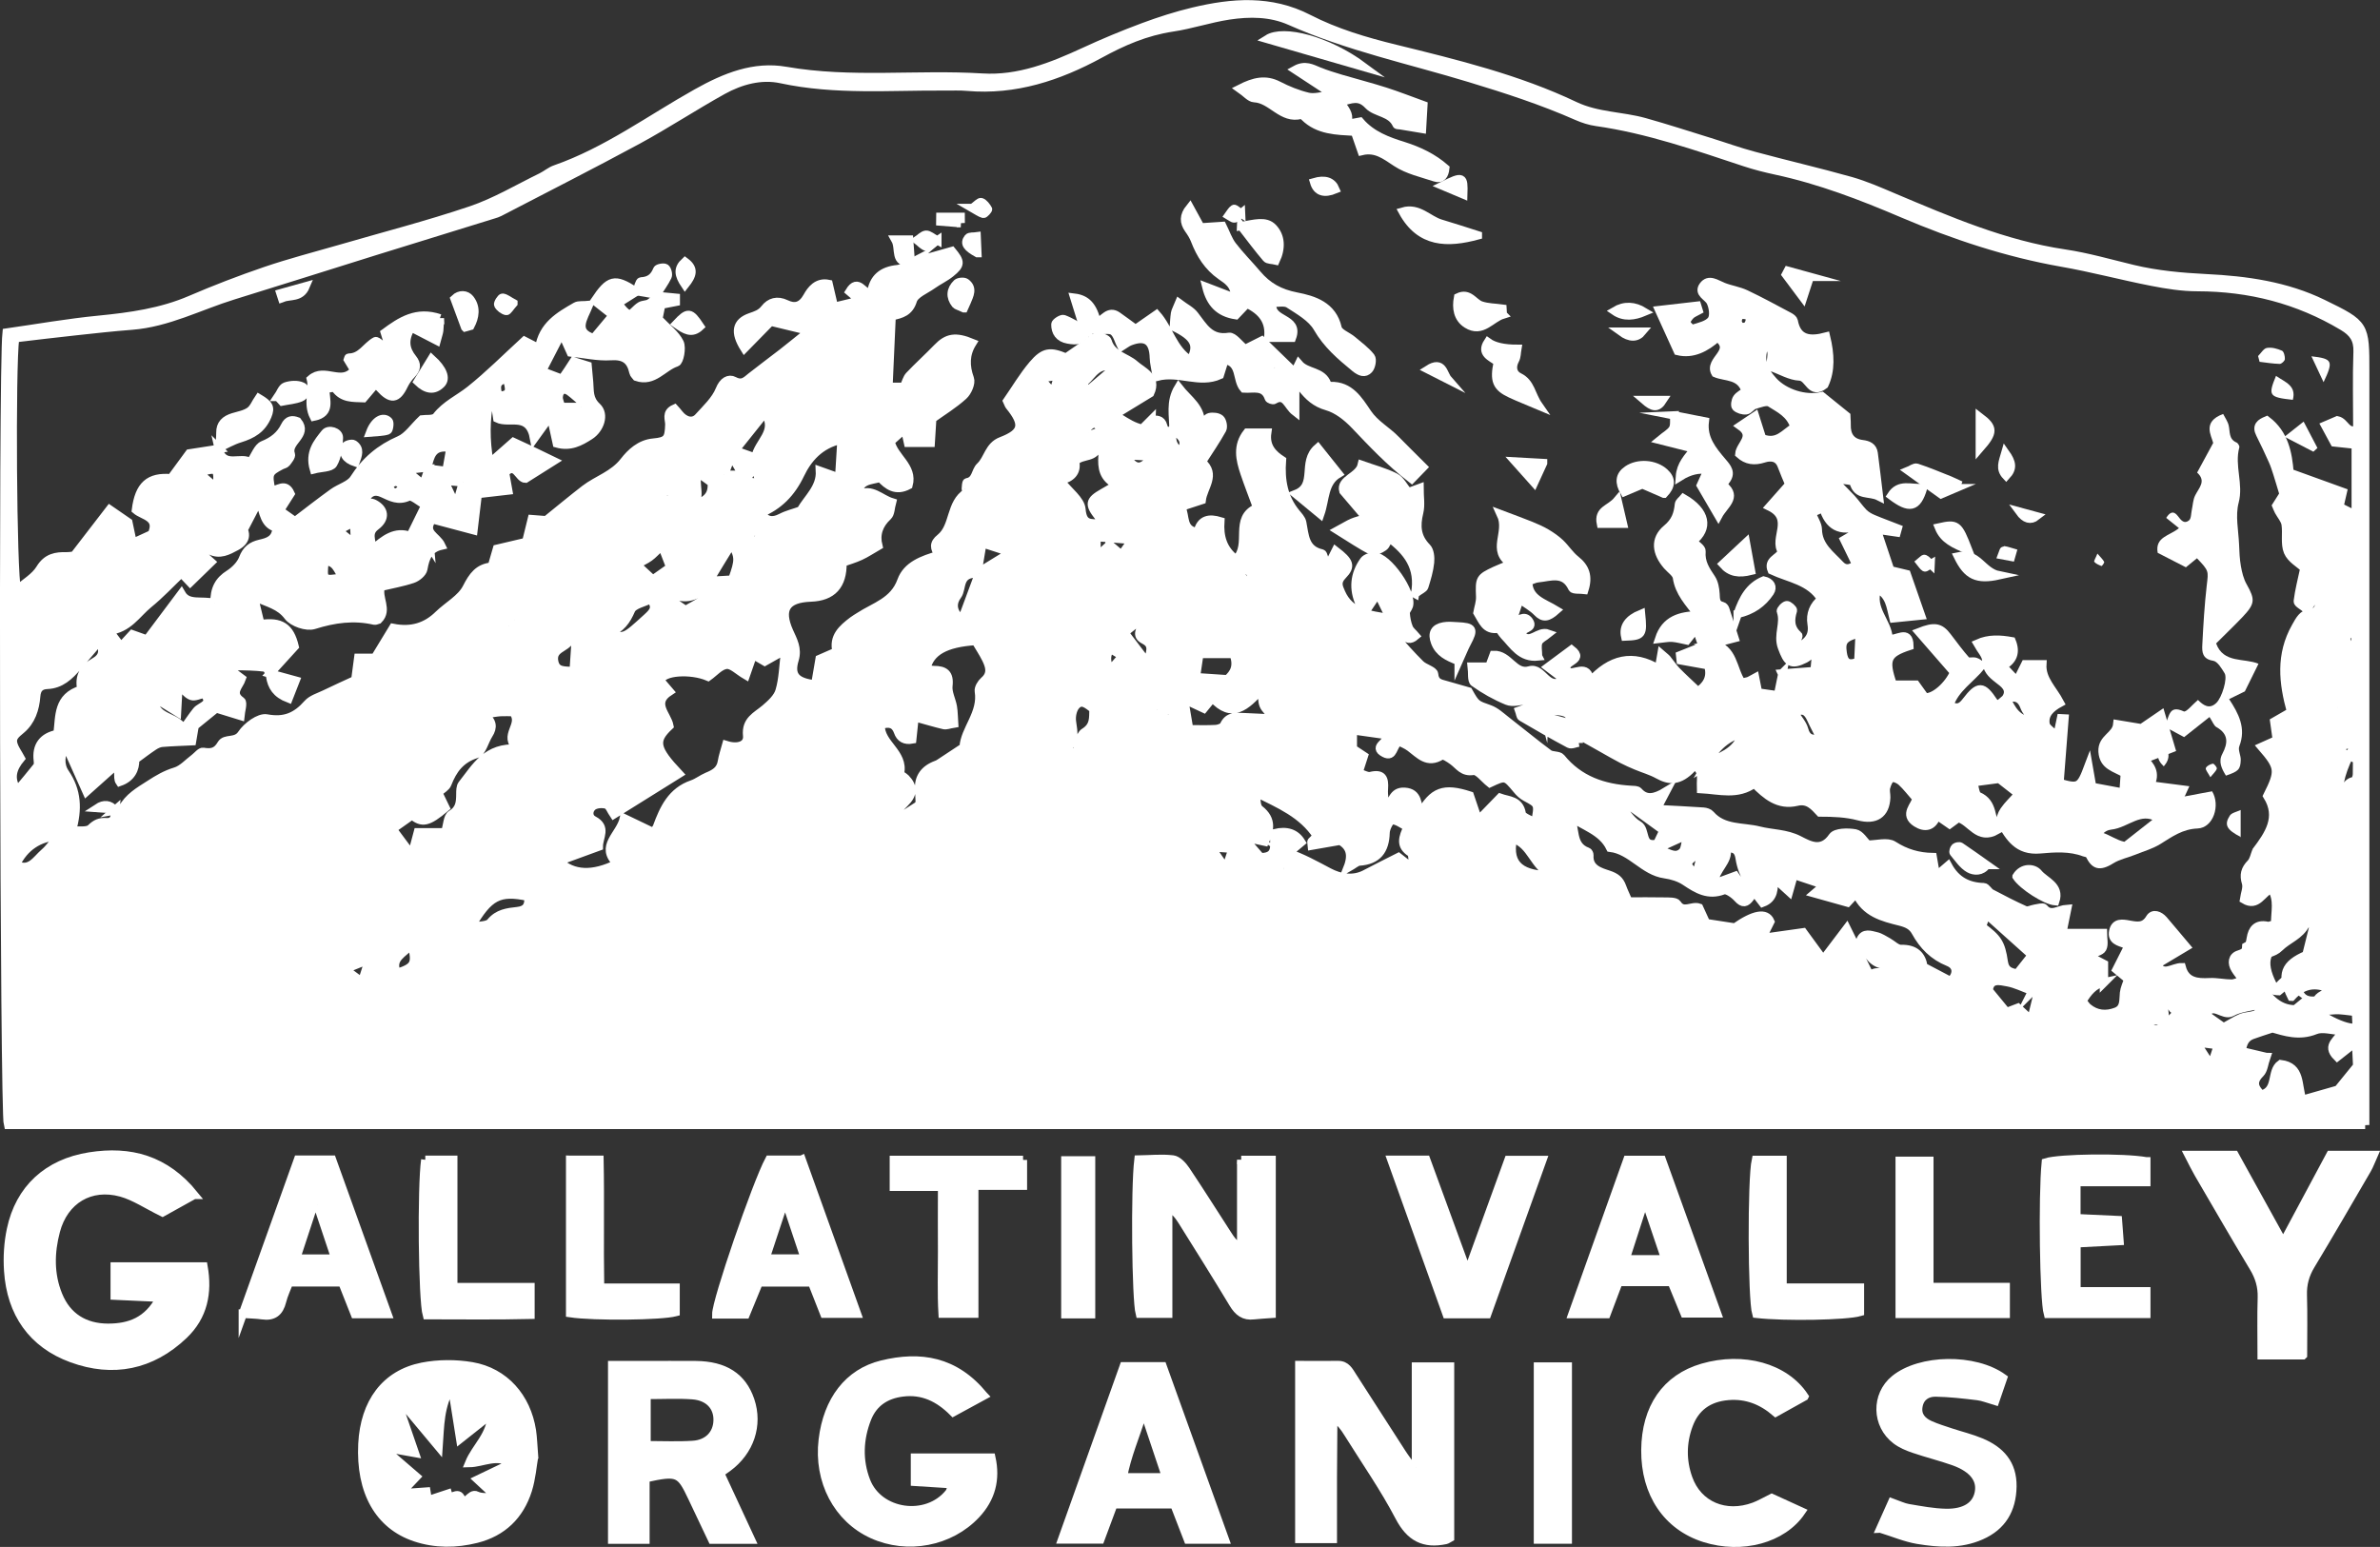<?xml version="1.0" encoding="UTF-8"?><svg id="Layer_2" xmlns="http://www.w3.org/2000/svg" width="284.23" height="184.74" viewBox="0 0 284.23 184.74"><rect x="0" y="0" width="284.23" height="184.74" fill="#333333" stroke="none"/><g id="Layer_1-2"><g><path d="M162.86,7.99c-4.16-1.2-7.92-2.29-11.49-3.33,1.92-1.21,7.18,.13,11.49,3.33Z" fill="#fff" stroke="#fff" stroke-miterlimit="10"/><path d="M282.46,134.34H.95c-.45-1.51-.67-90.03-.16-94.62,3.64-.52,7.32-1.17,11.02-1.53,3.76-.37,7.44-.88,10.95-2.39,2.93-1.26,5.92-2.41,8.94-3.44,2.87-.98,5.81-1.74,8.72-2.58,5.29-1.54,10.63-2.91,15.84-4.67,2.92-.99,5.62-2.61,8.41-3.97,.57-.28,1.07-.73,1.67-.93,6.1-2.13,11.29-5.98,16.84-9.09,3.45-1.94,6.89-3.31,10.67-2.65,7.81,1.36,15.65,.32,23.46,.8,4.35,.27,8.3-1.31,12.18-3.1,2.31-1.07,4.67-2.05,7.06-2.94,1.94-.72,3.93-1.36,5.94-1.84,4.66-1.11,9.26-1.49,13.78,.84,3.27,1.68,6.78,2.72,10.38,3.6,7.28,1.79,14.61,3.57,21.42,6.81,2.7,1.28,5.6,1.18,8.35,1.95,2.61,.73,5.18,1.57,7.77,2.37,1.75,.54,3.48,1.17,5.25,1.64,3.85,1.04,7.75,1.94,11.59,3.02,1.75,.5,3.44,1.24,5.13,1.96,6.62,2.79,13.2,5.63,20.4,6.7,2.75,.41,5.46,1.2,8.17,1.85,2.88,.69,5.79,.95,8.76,1.1,4.77,.23,9.55,.9,13.93,3.04,5.07,2.47,5.04,2.51,5.04,8.13v89.95ZM51.19,55.98c.65,.08,1.3,.17,2.12,.27,.18-1.01,.33-1.87,.49-2.76-2.25-.4-2.42,1.07-2.77,2.33-.73,.09-1.45,.18-2.59,.31,.87,.72,1.38,1.14,2.11,1.74,.26-.76,.46-1.33,.65-1.89Zm39.6,5.34c.03-.22,.15-.5,.06-.63-.14-.2-.42-.36-.67-.4-.11-.02-.28,.27-.42,.42,.21,.16,.42,.33,.64,.46,.12,.07,.29,.07,.44,.09,.64,.96,1.41,1.1,2.45,.56,.73-.38,1.56-.57,2.33-.85,.88-1.52,2.41-2.73,2.3-4.74,.83,.3,1.41,.5,2.3,.82,.1-1.69,.19-3.04,.28-4.55-2.63,.56-4.05,2.31-4.93,4.14-1.08,2.25-2.57,3.76-4.78,4.67Zm62.95,40.51c1.75,.58,3.34,1.47,4.97,2.33,1.25,.66,2.84,1.01,4.34,.22,1.32-.69,2.65-1.36,3.96-2.02,.54,.43,.99,.77,1.79,1.4-.14-.94-.04-1.75-.32-1.93-1.32-.83-.95-1.84-.37-3.07-.67-.33-1.27-.82-1.86-.81-.28,0-.77,.96-.78,1.5-.06,2.1-.96,3.29-3.13,3.44-.32,.02-.63,.34-1.42,.79,.67-1.68,.25-2.63-.86-3.28-1.12,.2-2.25,.39-3.39,.59-.03-.34-.07-.45-.04-.49,.21-.22,.43-.42,.66-.64-1.73-2.67-4.51-3.82-7.25-5.19-.02,.77-.04,1.66,.38,1.99,1.59,1.23,1.19,2.55,.63,3.86-.81-.17-1.46-.32-2.62-.57,.99,1.14,1.56,1.8,2.1,2.42,2.31,.02,1.45-1.81,1.7-2.87q2.18-.53,3.17,1.08c-.52,.43-1.05,.88-1.59,1.33-1.55,.96-.92,2.36-.87,3.94,1.31-1.34,.67-2.75,.8-4.02ZM108.77,31.37c1.6-.45,3.21-.91,4.91-1.39,1.06,1.29,1.09,1.63-.15,2.63-.67,.54-1.48,.91-2.18,1.41-.83,.59-2.1,1.08-2.34,1.87-.42,1.36-1.33,1.62-2.53,1.87-.13,2.82-.25,5.57-.38,8.44h1.85c.25-.54,.36-1.03,.65-1.34,1.08-1.14,2.25-2.19,3.34-3.32,1.18-1.23,2.17-1.41,4.18-.58-.84,1.35-.85,2.73-.3,4.25,.2,.53-.26,1.59-.76,2.04-1.17,1.06-2.53,1.89-3.73,2.75-.07,1.05-.12,1.96-.18,2.88h-2.71c-.17-.76-.29-1.31-.37-1.68-.62,.56-1.17,1.05-1.71,1.53,.36,1.87,2.75,2.97,2.14,5.21-1.53,.82-2.52,.04-3.37-.88-1.18,.34-2.59,.25-2.65,2,1.65-.83,2.64,.5,4.04,.93-.18,.66-.16,1.35-.5,1.66-1.09,1.01-1.47,2.19-1.13,3.54-.8,.46-1.45,.9-2.15,1.22-.7,.32-1.45,.54-2.13,.78,.05,2.73-1.23,4.08-3.79,4.17-2.96,.11-3.76,1.39-2.58,4.06,.47,1.05,1.05,2.03,.65,3.36-.57,1.88,.15,2.69,2.47,2.96,.17-.97,.33-1.96,.52-3.04,.64-.28,1.28-.56,2.03-.89-.44-1.75,.69-2.74,1.92-3.67,.25-.19,.52-.34,.78-.51,1.85-1.21,4.14-1.77,5.04-4.27,.65-1.81,2.5-2.51,4.48-3.07-.57-.83-.68-1.37,.17-2.05,1.69-1.36,1.13-4.16,3.17-5.42,.03-.02-.14-.28-.13-.43,.01-.28,.05-.77,.14-.79,1.11-.18,.99-1.35,1.57-1.89,.97-.91,1.01-2.45,2.53-3.03,2.61-1,2.77-2,.98-4.2-.1-.12-.14-.28-.28-.58,.98-1.41,1.9-2.98,3.06-4.35,1.34-1.57,2.08-1.63,3.97-.84,1.26-.86,2.55-1.75,3.85-2.65,.48,.28,1.04,.41,1.11,.68,.5,1.71,2.22,1.88,3.27,2.82,.85,.77,2.72,1.44,1.81,3.39-1.39,.85-2.82,1.72-4.26,2.6,.87,.5,1.67,1.09,2.56,1.43,.78,.29,1.83,.62,1.87-.89l-.07,.07c.62-.05,1.24-.14,1.46,.71,.19,.76,.69,.7,1.23,.38-.32,1.03-.26,1.93,.79,2.68,1.08-1.43-.15-1.95-.8-2.66,.04-1.59-.45-3.25,.61-5,1.18,1.53,2.8,2.38,2.66,4.61,.5-.53,.72-.98,1.04-1.06,.41-.1,1.02-.03,1.29,.22,.26,.24,.39,.94,.23,1.24-.74,1.33-1.6,2.58-2.44,3.89,1.78,1.52,.18,3-.01,4.55-.8,.26-1.53,.5-2.45,.8,.58,1.16,.03,2.75,1.96,3.05,.36-1.58,1.4-1.72,2.71-1.32-.12,1.82,.29,3.39,1.89,4.57,1.83-1.83-.38-4.93,2.52-6.18-.55-1.5-1.07-2.82-1.52-4.16-.54-1.61-.91-3.24,.32-4.81h2.39c-.25,1.71,.73,2.62,1.76,3.29-.18,2.42,.21,4.49,1.67,6.28,.29,.36,.67,.74,.75,1.16,.31,1.54,.28,3.24,2.35,3.7,.21,.05,.26,.7,.43,1.05,.04,.09,.25,.1,.44,.17,.25-.5,.51-1,.78-1.54,1.64,1.26,1.9,1.82,.85,2.9-.8,.81-.52,1.37-.2,2.1,1.05,2.4,3.23,2.64,5.85,3.06-.54-1.11-.91-1.87-1.46-3-.57,.86-.88,1.32-1.22,1.82-.4-.21-.83-.28-.93-.5-.83-1.81-.67-3.58,.48-5.19,.22-.31,.81-.51,1.23-.51,1.61,.01,4.61,4.33,4.14,5.9-.09,.3-.4,.59-.38,.87,.04,.58,.15,1.19,.37,1.73,.15,.37,.53,.65,.81,.98-1.36,1.17-1.46-1.02-2.5-.66-.02,.22-.16,.54-.05,.66,1.01,1.16,2.03,2.31,3.12,3.39,.48,.48,1.6,.74,1.64,1.17,.09,1.02,.69,1.11,1.38,1.3,.91,.25,1.81,.52,2.73,.78,.91,1.62,.94,1.55,2.53,2.12,.71,.26,1.31,.82,1.92,1.3,1.72,1.33,3.39,2.72,5.14,4.02,.39,.29,1.19,.15,1.46,.48,2.17,2.67,5.07,3.64,8.35,3.83,.31,.02,.74,0,.9,.19,.89,1.01,1.9,.84,3.28,0-.49,.93-.74,1.41-1.1,2.1,2.04,.11,3.81,.19,5.57,.31,.3,.02,.67,.14,.85,.35,1.54,1.79,3.87,1.42,5.8,1.91,1.57,.4,3.22,.32,4.79,1.13,1.22,.63,2.71,1.48,4-.4,.37-.53,1.82-.55,2.7-.39,.59,.11,1.06,.93,1.48,1.34,1.09,0,2.36-.39,3.08,.08,1.46,.94,2.97,1.38,4.69,1.41,.14,.82,.26,1.5,.39,2.26,.5-.43,.89-.77,1.43-1.23,.97,1.8,2.42,2.51,4.27,2.56,.3,0,.55,.55,.89,.73,1.34,.71,2.69,1.41,4.08,2.03,.3,.13,.76-.13,1.15-.19,.37-.05,.94-.23,1.07-.07,.82,1.02,1.74,.16,2.78,.09-.2,1-.37,1.82-.59,2.89h4.85c0,.64,.19,1.35-.06,1.83-.2,.38-.93,.49-1.74,.86,.93,.49,1.54,.81,1.93,1.01v2.22l.05-.05c-1.27,.27-1.97,1.18-2.62,2.24,.25,.31,.4,.59,.64,.79,1.02,.85,2.19,.94,3.38,.49,1.04-.4,.85-1.39,.95-2.25,.06-.53,.31-1.03,.5-1.62-.55-.45-1.07-.89-1.4-1.16,.51-1.01,.96-1.89,1.36-2.69-.22-.25-.26-.34-.32-.36-.74-.27-1.65-.44-1.43-1.52,.23-1.1,1.09-.94,1.91-.79,.95,.17,1.81,.34,2.47-.77,.38-.64,1.14-.35,1.62,.2,.87,1.01,1.72,2.04,2.7,3.2-1.18,.7-2.3,1.38-3.49,2.09,.73,1.52,1.88,.35,2.96,.36,.47,1.74,1.82,1.87,3.34,1.79,.87-.04,1.74,.17,2.61,.17,.4,0,.81-.22,1.4-.4-.41-.57-.71-.92-.95-1.31-.46-.74-.37-1.53,.45-1.77,1.08-.32,1.26-1.02,1.41-1.93,.17-1.07,.7-1.76,1.97-1.49,.26,.06,.57-.12,.94-.22-.03-1.47,.43-2.87-.44-4.21-1.14,.42-1.66,2.26-3.28,1.28,.1-.7,.41-1.4,.24-1.96-.3-.98-.12-1.64,.58-2.36,.35-.36,.44-.98,.65-1.48l-.04,.06c1.53-2.02,2.94-4.07,1.35-6.63,1.49-2.98,1.44-3.41-.68-5.86,.64-.29,1.25-.56,1.82-.81-.12-.84-.22-1.53-.31-2.2,.72-.41,1.33-.76,2.01-1.16-.97-3.48-1.33-6.82,.55-10.15,.48-.85,.82-1.54,1.71-1.64,.99-.12,1.09-.77,1.19-1.48,.02-.16-.19-.35-.38-.7-.43,.61-.76,1.08-1.2,1.7-.45-.38-1.1-.7-1.07-.94,.16-1.28,.49-2.55,.79-3.95-.57-.54-1.61-1.11-1.97-1.97-.4-.96-.1-2.19-.27-3.28-.09-.55-.55-1.05-.83-1.57-.11-.2-.18-.41-.28-.64,.35-.55,.67-1.07,.87-1.38-.3-.98-.51-1.73-.75-2.47-.17-.52-.33-1.05-.56-1.55-.48-1.07-.98-2.14-1.51-3.19-.48-.94,.07-1.3,.8-1.6,2.09,1.59,2.54,3.91,2.72,6.25,2.18,.79,4.25,1.54,6.36,2.3-.16,.7-.28,1.21-.41,1.77,.7,.35,1.32,.66,1.96,.98v-8.4c-.97-.1-1.76-.18-2.55-.27-.36-.67-.69-1.29-1.09-2.02,.56-.24,1.05-.46,1.44-.62,.95,.19,1.08,1.65,2.39,1.09,0-3.07-.08-6.18,.03-9.29,.05-1.49-.54-2.3-1.77-3.03-5.35-3.2-11.13-4.67-17.35-4.68-1.82,0-3.65-.29-5.44-.64-3.6-.7-7.16-1.66-10.77-2.29-6.57-1.16-12.87-3.25-18.96-5.84-4.94-2.11-9.91-4.02-15.16-5.15-1.25-.27-2.49-.58-3.7-.98-5.83-1.93-11.64-3.96-17.76-4.83-.78-.11-1.56-.36-2.29-.68-4.17-1.84-8.48-3.24-12.84-4.56-7.18-2.18-14.54-3.74-21.45-6.81-2.3-1.02-4.81-1.04-7.32-.66-2.28,.35-4.5,1.1-6.72,1.43-3.19,.48-5.94,1.68-8.68,3.18-4.93,2.68-10.1,4.4-15.83,3.9-.87-.08-1.76-.03-2.64-.04-6.54-.05-13.1,.53-19.6-.87-2.38-.51-4.81,.15-6.95,1.33-3.42,1.9-6.7,4.06-10.14,5.93-5.47,2.96-11.02,5.77-16.54,8.64-.21,.11-.44,.18-.67,.25-4.73,1.46-9.46,2.92-14.19,4.39-5.64,1.76-11.27,3.55-16.91,5.29-4.03,1.24-7.83,3.28-12.14,3.61-2.23,.17-4.46,.42-6.68,.66-2.44,.26-4.88,.56-7.26,.84-.46,3.56-.31,28.1,.22,30.07,.99-.88,2.16-1.53,2.77-2.53,.82-1.35,1.89-1.52,3.2-1.49,.39,0,.79-.08,.88-.09,1.57-2.04,2.99-3.87,4.24-5.5,.92,.63,1.56,1.07,2.22,1.53,.15,.72,.32,1.53,.52,2.47,.97-.45,1.67-.77,2.29-1.05,.94-2.08-1.04-2.16-1.9-2.9,.37-2.94,1.58-4.01,4.2-3.78,.74-1,1.48-2.02,2.18-2.97,1.22-.19,2.39-.37,3.55-.55l-.08-.08c.53,2.54,2.8,.85,3.81,1.73,.57-.83,.89-1.83,1.51-2.09,1.2-.48,2.08-1.17,2.62-2.27,.37-.76,.87-.81,1.51-.56,1.35,1.64-1.37,2.42-.8,3.93,.09,.24-.3,.71-.54,1.02-.13,.16-.42,.2-.62,.31-1.52,.8-1.59,.97-1.18,2.96,.74,.11,1.65-1.04,2.3,.41-.37,.58-.78,1.23-1.28,2.01,.64,.45,1.2,.85,1.82,1.29,1.56-1.19,3.02-2.33,4.52-3.41,.82-.6,2.03-.9,2.52-1.67,1.36-2.14,3.11-3.61,5.43-4.62,.99-.43,1.69-1.52,2.7-2.48,.38-.06,1.4,.08,1.71-.32,1.1-1.43,2.7-2.12,4.04-3.19,2.24-1.79,4.28-3.84,6.48-5.86,.45,.23,1.03,.53,1.75,.9,.41-2.75,2.42-3.88,4.38-5.01,.34-.2,.85-.1,1.57-.17-.66,1.6-1.88,3.2,.57,3.96,.76-.91,1.46-1.75,2.29-2.74-.77-.61-1.48-1.16-2.17-1.71,1.75-2.61,2.38-2.75,4.82-1.19,.06,.04,.16,.02,.24,.03-.73,.46-1.46,.92-2.31,1.46,.4,.42,.8,1.09,1.36,1.3,.28,.1,.84-.7,1.34-.99,.31-.19,.77-.14,1.09-.33,.37-.22,.65-.57,.97-.87,.72,.07,1.45,.14,2.17,.21,0,.16,0,.32,0,.49-.56,.11-1.12,.22-1.74,.34-.14,.7-.27,1.38-.34,1.7,1.03,1.09,2.05,1.83,2.54,2.83,.3,.62-.01,2.25-.39,2.37-1.59,.51-2.7,2.42-4.75,1.72-.11-.15-.33-.32-.37-.53-.32-1.5-1.11-2.06-2.72-1.95-1.55,.1-3.13-.27-4.77-.44-.25-.56-.55-1.22-1.07-2.37-.94,1.83-1.66,3.22-2.38,4.61,.83,.32,1.6,.61,2.41,.92,.29-.42,.51-.74,.73-1.07,.21-.32,.41-.64,.66-1.02,.61,.19,1.13,.36,1.66,.52,.07,.72,.13,1.35,.18,1.98,.09,1.03-.07,1.99,.93,2.92,.98,.91,.38,2.66-.84,3.44-1.15,.74-2.33,1.39-3.94,.94-.22-1.01-.45-2.06-.73-3.33-.65,.9-1.16,1.6-1.98,2.74-.59-3.22-2.94-1.68-4.4-2.39-.11-.73-.21-1.43-.32-2.14-.21,0-.42,.02-.64,.03-.41,2.27-.49,4.54,.02,7.44,1.13-.99,1.85-1.63,2.86-2.52,.58,.27,1.38,.63,2.18,1.01,.82,.39,1.64,.79,2.61,1.26-1.28,.81-2.28,1.44-3.35,2.11-.81,0-1.13-2.05-2.44-.72,.12,.66,.24,1.34,.38,2.13-1.29,.15-2.45,.28-3.64,.42-.17,1.49-.33,2.85-.51,4.32-1.91-.51-3.48-.93-4.93-1.31-1.17,1.65,.55,1.99,1.09,3.15-1.54,.35-1.92,1.47-2.15,2.79-.08,.47-.75,1.02-1.27,1.19-1.25,.42-2.56,.64-3.8,.94-.44,1.32,.9,2.72-.29,3.92-.18,.05-.34,.15-.48,.12-2.47-.57-4.81-.24-7.23,.52-.87,.27-2.52-.29-3.07-1.03-1.02-1.36-2.38-1.58-4.11-2.37,.33,1.38,.57,2.34,.8,3.3,2.45-.37,3.53,.36,4.08,2.67-.87,.96-1.74,1.92-2.94,3.23,1.3,.36,2.08,.57,3.06,.84-.27,.7-.54,1.38-.84,2.14-1.46-.56-2.02-1.44-2.2-2.68-.06-.38-.36-.98-.62-1.02-1.14-.15-2.31-.16-3.47-.17-.18,0-.36,.25-.66,.47,.48,.36,.89,.67,1.36,1.02-.3,.89-1.44,1.73-.07,2.69,.27,.19-.05,1.23-.1,1.76-1.24-.38-2.19-.67-2.89-.89-.98,.79-1.74,1.41-2.57,2.09-.08,.47-.18,1.08-.31,1.83-1.24,.06-2.42,.09-3.58,.19-.34,.03-.7,.2-1,.4-.7,.46-1.36,.97-2.22,1.6,.04,1.12-.45,2.19-1.84,2.67-.39-.56,.18-1.7-.7-1.76-1.14,1.02-2.09,1.86-3.26,2.91-.88-1.97-1.65-3.69-2.48-5.54-.64,1.11-.75,2.34-.08,3.32,1.44,2.12,1.56,4.3,.81,6.91,.84-.08,1.85,.11,2.27-.3,.6-.58,1.07-.78,1.85-.73,1.03,.07,1.03-.77,1.09-1.49l-.08,.07c.31-.06,.8-.01,.89-.18,.75-1.39,1.99-2.09,3.27-2.91,1-.65,1.92-1.19,3.07-1.54,.84-.25,1.53-1.05,2.28-1.61,.35-.26,.74-.79,1.04-.74,.98,.17,1.62,.04,2.17-.91,.47-.81,1.73-.15,2.43-1.21,.61-.93,2.1-2.03,2.98-1.87,2.15,.4,3.54-.22,4.89-1.75,.49-.56,1.35-.8,2.07-1.15,1.19-.58,2.4-1.12,3.63-1.69,.11-.85,.22-1.69,.35-2.65h1.99c.79-1.3,1.47-2.42,2.17-3.57,2.22,.43,3.96-.13,5.43-1.57,1.12-1.09,2.7-1.92,3.36-3.22,.72-1.42,1.42-2.39,3-2.53,.22-.77,.42-1.43,.62-2.13,1.25-.3,2.39-.56,3.49-.82,.23-.95,.44-1.78,.67-2.72,.72,.06,1.32,.1,1.72,.13,1.61-1.3,3.08-2.52,4.59-3.69,1.52-1.17,3.43-1.69,4.72-3.36,.77-.99,1.89-2.08,3.5-2.22,1.66-.15,1.83-.49,1.89-2.12,.03-.65-.47-1.45,.62-1.94,.17,.19,.36,.4,.53,.62,.7,.9,1.68,1.13,2.33,.41,.93-1.03,2.04-2.05,2.54-3.29,.41-1.03,1.1-1.38,1.7-1.06,.99,.53,1.44,0,2.05-.49,1.23-.97,2.49-1.9,3.73-2.86,1.01-.79,2-1.6,3.24-2.6-1.73-.42-3.08-.74-4.64-1.12-.95,.97-2.03,2.06-3.13,3.19-1.22-1.93-.99-3.13,.71-3.72,.68-.24,1.24-.4,1.73-1.03,.6-.77,1.47-1.05,2.53-.54,1.02,.49,1.86,.33,2.54-.89,.42-.76,1.16-1.8,2.54-1.51,.22,.94,.44,1.89,.64,2.74,1.15-.28,2.04-.49,3.12-.75-.45-.38-.85-.73-1.26-1.08,1.04-1.7,1.64,.3,2.57,.27,.24-1.91,1.36-2.77,3.18-2.95,.58-.06,1.11-.53,1.66-.81l-.08,.07Zm100.23,75.84c-.47,.61-.84,.76-1.47,.06-.42-.47-1.29-1.1-1.69-.95-1.84,.7-3.16-.11-4.58-1.06-.7-.47-1.6-.74-2.44-.86-2.54-.35-3.99-2.85-6.52-3.16-1-2.05-3.2-2.54-4.88-3.79,.87,1.37,.1,3.52,2.18,4.27,.11,.04,.22,.27,.21,.41-.12,1.63,1.32,2,2.28,2.32,.9,.3,1.34,.66,1.63,1.46,.18,.51,.43,1.01,.75,1.75,1.41,0,2.82-.02,4.24,.01,.55,.01,1.39-.03,1.58,.27,.73,1.16,1.76,.15,2.62,.46,.34,.74,.67,1.45,.84,1.84,1.29,.2,2.29,.36,3.44,.53,2.24-1.57,3.73-1.88,4.23-.71-.24,.48-.5,1.01-.98,1.97,1.85-.26,3.31-.47,4.9-.69,.7,.95,1.43,1.95,2.39,3.27,1.06-1.4,1.93-2.55,2.81-3.71,.93,1.9,1.78,3.61,2.8,5.68,.72-1.09,2.05,.31,2.95-1.18-1.5-.08-2.65-.32-3.31-1.71-.22-.45-1.14-.62-.79-1.44,.4-.93,1.21-.59,1.88-.44,.49,.11,.94,.43,1.39,.67,.53,.29,1.06,.87,1.58,.85,1.7-.05,2.48,.81,2.66,2.13,1.2,.63,2.2,1.15,3.25,1.71,.89-.88,.78-1.86-.27-2.28-1.8-.73-3-1.96-3.9-3.59-.41-.75-1.01-1.02-1.86-1.24-2.05-.51-4.19-1.02-5.24-3.39-.49,.52-.84,.91-1.04,1.12-1.42-.4-2.64-.74-3.93-1.1,.47-.4,.79-.68,1.17-1-1.34-.45-2.49-.83-3.66-1.22-.17,.61-.33,1.18-.57,2.02-.72-.65-1.25-1.14-1.83-1.67,.03,1.27,.08,2.47-1.32,2.99-1.3-1.66-2.43-3.28-2.74-5.32-.12-.81-.48-1.33-1.58-1.14,.34,1.52-1.37,2.4-1.53,4.2,1.16-.43,1.96-.72,2.58-.95,.57,.84,1.11,1.63,1.77,2.6Zm-130.99-7.81c.2-.28,.38-.46,.46-.67,.8-2.18,1.75-4.22,4.19-5.06,.64-.22,1.19-.67,1.81-.93,.85-.35,1.57-.74,1.74-1.77,.11-.67,.34-1.33,.52-1.99,1.44,.45,2.62,.01,2.5-1.12-.19-1.85,1.1-2.34,2.14-3.22,.69-.59,1.49-1.31,1.73-2.13,.42-1.41,.44-2.93,.68-4.88-1.02,.57-1.7,.96-2.45,1.38-.38-.22-.88-.51-1.41-.82-.33,.96-.6,1.73-.85,2.45-.91-.53-1.65-1.32-2.31-1.25-.77,.08-1.46,.91-2.19,1.43-2.07-.88-5.47-.68-5.7,.48,.29,.33,.63,.73,1.09,1.27-2.14,1.38-.28,2.76-.02,4.12-1.9,1.78-1.7,2.7,1.14,5.72-2.55,1.59-5.05,3.15-7.79,4.86-.31-.45-.52-1.08-.87-1.18-.5-.15-1.27-.09-1.65,.22-.51,.42-.59,1.27,.12,1.64,1.62,.86,.62,2,.62,3.15-1.69,.62-3.26,1.19-4.79,1.75q2.6,2.45,6.98,.29c-2.17-2.12,.36-3.37,.82-5.43,1.26,.61,2.29,1.1,3.48,1.67Zm37.07-10.16c.12-2.16,2.25-4.05,1.82-6.69-.06-.38,.29-.95,.62-1.24,.96-.82,.68-1.72,.25-2.6-.38-.77-.87-1.49-1.26-2.16-3.63,.24-5.43,1.27-5.9,3.33,.31,.05,.62,.14,.92,.14,1.28,0,1.9,.43,1.73,1.89-.09,.8,.38,1.65,.53,2.49,.11,.65,.1,1.32,.15,2.01-.61,.1-.94,.25-1.22,.18-1.07-.25-2.12-.57-3.5-.95-.1,.96-.19,1.81-.28,2.67q-1.3,.24-1.7-.93-.48-1.38-2.07-.79c-.07,2.26,2.84,3.3,2.31,5.78-.03,.14,.47,.37,.68,.59,.97,1.01,.92,1.91-.13,2.94-.58,.57-1.12,1.19-1.68,1.79,.11,.14,.22,.28,.33,.42,1.05-.68,2.1-1.35,3.04-1.95,.08-.27,.13-.34,.12-.42-.02-.48-.04-.96-.07-1.43q-.14-2.18,2.1-2.99c.22-.08,.41-.23,.6-.35,.74-.49,1.49-.98,2.62-1.73Zm46.47,.15c.46,.3,.9,.6,1.33,.89-.24,.74-.43,1.32-.65,2.01,.57,.16,1.05,.48,1.44,.39,1.43-.35,1.69,.29,1.6,1.53-.06,.76,.11,1.53,.19,2.5,.85-.9,.82-2.25,2.3-2.15,1.64,.11,1.47,1.5,1.81,2.7,1.57-2.81,2.86-3.25,5.96-2.25,.29,.85,.57,1.68,1,2.96,1.08-1.12,1.82-1.88,2.62-2.7,1.02,.37,2.31,.26,2.58,1.9,.07,.41,.97,.68,1.61,1.08,.43-2.24,.42-2.22-1.13-3.05-.39-.21-.75-.54-1.03-.89-1.39-1.66-1.38-1.66-3.25-.79-.67-.53-1.42-1.55-1.98-1.46-1.26,.2-1.69-.63-2.42-1.17-.42-.31-1.15-.8-1.39-.65-1.67,1.05-2.63-.16-3.75-.99-.42-.31-.92-.51-1.27-.69-.85,.38-.62,1.99-1.79,1.38-1.54-.8,.69-1.3,.26-2.16-1.3-.18-2.64-.38-4.03-.57v2.2Zm109.1,36.84c-.27,.77-.31,1.55-.73,1.96-1.01,1.01-.7,1.73,.14,2.54,2.02-.52,1.07-2.78,2.31-3.65,2.47,.31,1.97,2.5,2.58,4.27,1.57-.45,3.06-.87,4.27-1.22,.8-.98,1.44-1.77,2.29-2.82-.03-.63-.08-1.61-.14-2.86-.98,.77-1.64,1.29-2.25,1.77-1.46-1.45,.27-2,.57-3.09-1.19-.07-2.32-.45-3.16-.11-1.96,.8-3.69,.19-5.15-.22-1.01,.34-1.73,.55-2.44,.82-.83,.32-1.11,.98-1.23,1.92,.93,.22,1.69,.4,2.92,.69ZM25.62,72.03c-.04-1.71,.54-2.7,1.74-3.46,.69-.44,1.39-1.14,1.67-1.88,.4-1.04,1-1.51,2.03-1.75,.92-.21,1.91-.47,1.97-1.92-1.42-.34-1.56-1.73-2.04-3.39-.56,1.07-.88,1.69-1.49,2.86-.33-.8-.54-1.3-.74-1.8-.2,.12-.4,.24-.6,.35,.09,.43,.04,.98,.29,1.26,1.09,1.23,1.1,2.23-.24,2.95-.95,.51-1.97,1.09-3.16,.46-.27-.14-.68-.02-1.43-.02,.69,.62,1.09,.98,1.59,1.43-.87,.85-1.62,1.58-2.5,2.43-.4-.42-.76-.8-1.05-1.11-1.3,1.24-2.53,2.56-3.92,3.69-1.43,1.17-2.42,2.95-4.72,3.19,.55,.73,.95,1.27,1.43,1.89,.55-.6,.97-1.04,1.35-1.46,.62,.22,1.12,.4,1.76,.63,1.41-1.89,2.78-3.71,4.1-5.47,.8,1.39,2.37,.71,3.96,1.11Zm-15.89,10.33c-.37-1.64,.36-2.63,1.53-3.29,1.05-.59,1.2-1.32,.62-2.53-.93,1.09-1.77,2.06-2.61,3.05-.97,1.13-2.02,2.14-3.63,2.2-.87,.04-1.25,.47-1.32,1.35-.12,1.53-.59,2.99-1.8,4-.59,.5-1.17,.91-.93,1.71,.17,.6,.58,1.13,.89,1.71-.97,1.17-1.39,2.39-.41,3.84,.86-1.03,1.63-1.93,2.36-2.86,.13-.16,.12-.47,.09-.7-.22-1.79,.61-2.85,2.35-3.19,.27-2.12-.02-4.42,2.85-5.29Zm263.93,36.67c-1.32-2.65-.8-3.87,1.78-4.98,.3-1.19,.59-2.38,.93-3.74-.45,0-.95-.1-1,.01-.68,1.41-2.18,1.86-3.13,2.81-.78,.78-1.66,.64-2.65,1.28,0,.9-.39,2.17,.08,2.87,1.04,1.56,2.2,3.26,4.44,3.26,.4-.33,.79-.66,1.2-.99,1.17,1.59,5.04,3.59,6.14,3.13-.03-.55-.06-1.15-.09-1.83-.92-.09-1.72-.26-2.5-.22-.81,.04-1.65,.27-2.03-.71-.39-1.01,.79-1.01,1.11-1.57,.05-.1-.05-.28-.08-.42-1.54-.55-2.92-.31-4.19,1.1ZM52.33,94.66c.31,.64,.6,1.24,.87,1.8-2.11,1.77-2.76,1.89-4,.91-.83,.59-1.63,1.15-2.32,1.64,.7,.94,1.39,1.87,2.3,3.09,.29-1.09,.48-1.81,.72-2.7h3.27c.27-.87,.28-1.87,.72-2.13,1.04-.63,1.08-1.46,1.09-2.44,0-.39,0-.88,.21-1.15,1.62-2.04,2.92-4.55,6.65-4.27-1.94-1.56,.72-2.85-.57-4.37-.44,0-.99-.03-1.53,0-.52,.04-1.04,.14-1.98,.28,1.12,.8,1.14,1.55,.61,2.38-.51,.79-.8,2.13-1.46,2.34-1.91,.6-2.83,1.87-3.49,3.57-.15,.39-.64,.64-1.09,1.05ZM126.61,57.39c1.03,1.32,2.45,2.32,2.54,3.44,.16,1.91,1.12,1.62,2.25,1.71,.02-.26,.04-.34,.02-.41-.05-.14-.12-.29-.21-.41-1.19-1.5-1.12-1.94,.5-2.86,.46-.26,.92-.53,1.66-.96-1.65-.81-1.79-2.06-1.7-3.45,.03-.44-.33-.9-.51-1.36-.23,1.76-1.96,1.1-2.77,2.03,.28,1.25-.49,1.99-1.78,2.26Zm-83.15,2.59c.45,.06,.89,0,1.21,.17,1.28,.66,1.42,1.77,.22,2.67-1.08,.81-.5,1.64-.42,2.83,1.44-1.27,2.74-2.29,4.53-1.63,.61-1.24,1.16-2.36,1.81-3.69-.74-.4-1.61-1.21-2.02-1.02-1.22,.56-2.1,.06-3.1-.4-.93-.43-1.7-.22-2.22,1.07Zm98.54,27.11c1.15,0,2.17,.04,3.19-.02,.34-.02,.87-.2,.98-.45,.53-1.17,1.51-1,2.46-.97,1.11,.04,2.23,.11,3.59,.17-.6-.7-1.09-1.09-1.31-1.59-.21-.5-.15-1.13-.23-1.97-1.88,2.14-3.57,3.65-5.88,1.09-.36,.44-.7,.85-1.04,1.27-.75-.35-1.41-.66-2.35-1.1,.21,1.26,.36,2.18,.6,3.57Zm100.73,31.26c-1.14-.42-2.02-.87-2.95-1.04-.93-.17-2.15-.52-2.28,.98,.75,.91,1.42,1.73,2.12,2.58,.47-.18,.96-.37,1.36-.52,.52,.48,.94,.87,1.6,1.48,.41-1.67,.74-3.02,1.05-4.38,.01-.06-.18-.16-.32-.28-.21,.43-.4,.82-.59,1.19Zm-.07-4.29c-1.8-1.61-3.51-3.15-5.44-4.88-.26,.7-.41,1.11-.54,1.48,1.88,1.4,2.29,1.95,2.62,4.23,.16,1.05,.78,1.21,1.61,1.38,.58-.73,1.11-1.39,1.75-2.21ZM81.87,72.86c1.51-.9,3.29-1.52,3.59-3.53,.79-.05,1.41-.08,1.99-.11,.84-2.33,.83-2.72-.06-4.29-.91,1.49-1.82,2.94-2.69,4.41-.83,1.41-1.92,2.24-3.67,1.89-.28-.06-.62,.19-1.07,.34,.78,.52,1.35,.91,1.92,1.3Zm-18.77,34.24c-3.49-.74-4.71-.11-6.87,3.62,.95-.21,1.99-.12,2.36-.58,.89-1.08,2.03-1.2,3.2-1.33,.98-.11,1.42-.56,1.31-1.71Zm-41.19-20.03c.56-.78,1.03-1.5,1.57-2.17,.49-.61,2.02-.76,.89-2.06-.53,.11-1.11,.42-1.52,.27-.51-.18-.88-.74-1.53-1.35-.06,1.14-.11,1.96-.18,3.26-1.08-.67-1.84-1.15-2.76-1.72-.08,2.63,2.74,2.13,3.52,3.77Zm125.41-8.97h-4.09c-.16,1.07-.29,1.97-.41,2.77,1.36,.09,2.5,.17,3.75,.25,.79-.67,1.32-1.55,.75-3.02Zm-20.5,11.75h1.75c.31-.88,.36-2.05,.92-2.39,1.23-.76,1.06-1.75,1.1-2.79-.71-.51-1.4-1.21-2.11-.4-.39,.44-.55,1.27-.47,1.88,.18,1.34,.57,2.64-1.2,3.71Zm153.73,.39q-1.67,3.43-1.06,5.43c.74-.67,.27-2.19,1.68-2.4,.15-.02,.3-.52,.31-.8,.03-1.23,.01-2.47,.01-3.93-.89,.28-1.47,.46-2.69,.83,.84,.42,1.33,.67,1.75,.88ZM87.77,53.79c1.04,.37,1.68,.6,2.44,.87,.3-1.88,2.65-3.1,1.14-5.35-1.16,1.45-2.22,2.78-3.58,4.48Zm97.62,50.75c-2.27-1.05-2.45-3.71-4.72-4.38-.68,3.32,1.24,4.38,4.72,4.38Zm-112.7-28.92c1.9,.64,1.87,.61,4.59-1.86,.72-.66,1.24-1.19,.42-2.2-.79,.41-2.06,.64-2.34,1.29-.54,1.25-1.19,2.22-2.67,2.77Zm121.1,20.01c-.14,.13-.27,.27-.41,.4,.74,.85,1.33,1.96,2.26,2.48,1.03,.57,.19,2.71,2.27,2.25,.25-.53,.55-1.14,.76-1.58-1.72-1.25-3.3-2.4-4.88-3.55Zm-113.74-27.88c-.3-.76-.6-1.54-1-2.58-.71,.66-1.07,1.07-1.5,1.38-.46,.33-.99,.56-1.54,.86,.76,.7,1.36,1.26,1.95,1.81,.68-.48,1.28-.9,2.09-1.47ZM7.01,99.85c-2.32,.11-4.11,1.3-5.11,3.41,1.67,.88,2.42-.58,3.38-1.41,.63-.54,1.11-1.27,1.73-2Zm109.92-31.35c-2.62-.18-1.93,1.76-2.59,2.62-.62,.82-.71,1.92,.53,2.9,.67-1.81,1.3-3.5,2.05-5.52Zm-48.18,8.21c-.23-.08-.46-.16-.69-.25-.49,.98-2.23,.97-1.87,2.6,.25,1.14,1.16,1.01,2.32,1.09,.08-1.25,.16-2.34,.23-3.44Zm190.24,41.19c-.69,.75-.84,1.34-.65,2.21,.4,1.81,.2,1.94-1.78,1.65-.22-.03-.45,.02-.72,.04,1.65,1.68,1.87,1.62,4.3-1-1.61-.4-.35-1.82-1.15-2.9Zm6.57,4.81c.74-.41,1.39-.86,2.1-1.15,.58-.23,1.26-.19,1.83-.44,.24-.1,.31-.61,.58-1.21-1.45,.37-2.62,.45-3.55,.97-1.03,.57-2.28-1.32-3.08,.32,.76,.54,1.47,1.05,2.12,1.51ZM116.84,67.73c.16,.11,.31,.22,.47,.33,1.01-.62,2.01-1.24,3.4-2.09-1.37-.45-2.23-.73-3.39-1.1-.17,1.02-.33,1.94-.48,2.87Zm19.63,6.73c-.14-.11-.27-.21-.41-.32-.58,.46-1.17,.93-1.77,1.41,1.11,1.45,1.83,2.4,2.8,3.68,.16-1.26,.82-2.16-.44-2.8-1.11-.56-.36-1.29-.18-1.98Zm-3.96-9.4c.52,.44,.95,.8,1.42,1.2,.42-.58,.73-1.01,1.28-1.78-1.65-.13-2.92-.23-4.26-.34v2.35c.65-.6,1.08-.98,1.56-1.42Zm-47.51-7.41c-.48-.35-1.03-.75-1.59-1.15-.73,1.33,.8,3.23-1.23,4.18,1.27-.7,3.01-.86,2.82-3.02Zm-35.84,55.14c-.97,1.11-2.59,1.64-1.76,3.41,2.13-.69,2.36-1.1,1.76-3.41ZM133.17,43.88c-2.1-.69-2.67,.89-3.67,1.73-.16,.13,.09,.75,.16,1.26,1.31-1.12,2.41-2.05,3.51-2.99Zm-63.78,4.72c.08-.16,.15-.33,.23-.49-.53-.45-1.04-.94-1.6-1.35-.64-.47-1.23-.2-1.3,.63-.03,.36,.17,.75,.29,1.21h2.39Zm129.14,52.46c.03,.2,.06,.4,.09,.6,.75,.26,1.54,.82,2.3,.09,.34-.32,.32-1.02,.61-2.06-1.36,.62-2.18,.99-3,1.36ZM55.29,57.61c-.82-.08-1.49-.14-2.24-.21,.47,1,.86,1.85,1.42,3.03,.32-1.11,.55-1.89,.82-2.82Zm-14.36,11.35c-.62-.86-.8-1.97-2.17-1.93-.25,2.26-.18,2.33,2.17,1.93Zm-17.23-12.53c.82,.7,1.46,1.25,2.22,1.9,.16-2.49,.12-2.53-2.22-1.9Zm20.18,58.84c-.12-.15-.25-.31-.37-.46-.65,.26-1.3,.53-2.32,.94,.87,.64,1.39,1.03,2.04,1.51,.26-.81,.45-1.4,.64-1.99Zm219.04,9.29c-.1,.16-.19,.32-.29,.48,.41,.63,.81,1.25,1.45,2.24,.33-1.01,.54-1.62,.81-2.46-.82-.11-1.4-.19-1.98-.26Zm18.37-49.37c-1.44,.83-1.47,1.18,0,2.82v-2.82Zm-134.88,28.56c.26-.77,.49-1.47,.79-2.39-.89-.06-1.61-.11-2.58-.18,.73,1.05,1.22,1.75,1.78,2.57ZM60.53,45.23c-1.5,.29-1.23,1.11-1.03,2.02,1.7,.03,1.35-.92,1.03-2.02Zm215.89,47.87c.52-.88,1.01-1.69,1.52-2.55q-1.52,0-1.52,2.55ZM86.48,56.7h2.2c-.45-.78-.79-1.36-1.32-2.28-.34,.88-.54,1.4-.88,2.28Zm46.13,20.78c-.58,.79-.49,1.52-.06,2.59,.6-.69,1.03-1.18,1.5-1.72-.52-.31-.91-.55-1.44-.87Zm-90.19-12.47c-.06-1.12-.1-1.75-.14-2.67-.75,.4-1.23,.65-1.9,1.01,.67,.54,1.12,.91,2.05,1.66Zm96.16,30.65c-.96,.11-1.7,.19-2.86,.32q1.99,1.37,2.86-.32Zm24.25-13.28c-.13,1.88,.88,1.87,2.29,1.64-.81-.58-1.45-1.04-2.29-1.64Zm39.33,21.82c.18-.1,.37-.2,.55-.3,.14-.53,.28-1.06,.42-1.59-.14-.1-.28-.21-.43-.31-.39,.35-.94,.63-1.12,1.06-.11,.25,.37,.75,.58,1.14Zm-162.61,8.68q-1.6-.13-1.59,1.69c.56-.59,1.05-1.11,1.59-1.69Zm95.46-58.49c-.02,.25-.04,.5-.06,.74,.79,.9,1.54,.87,2.67-.6-1.15-.06-1.88-.1-2.61-.14Zm-43.96,8.47c-1.76,.93-1.77,.96-.77,2.39,.25-.79,.48-1.49,.77-2.39Zm33.17-17.67c.69,.77,1.04,1.16,1.56,1.75,.22-.76,.38-1.29,.61-2.09-.75,.12-1.23,.2-2.17,.34Zm-34.1,10.48c-.45,.73-.71,1.16-1.11,1.8,.72,.1,1.14,.15,1.78,.24-.23-.69-.38-1.16-.67-2.04Zm38.07,13.47q1.09-1.02,.32-2.23c-.13,.93-.23,1.58-.32,2.23Zm9.99,15.63c.66,.61,1.04,.95,1.55,1.42,.22-.61,.35-.94,.53-1.42h-2.08Zm-17.64-10.52c-.93,.66-.94,1.32,0,2.49v-2.49Zm11.28-22.93c-.63-.42-.95-.82-1.18-.76-.37,.09-.71,.43-.98,.74-.05,.05,.32,.66,.44,.64,.48-.09,.92-.31,1.73-.61Zm-11.8,45.39q.74-1.83-.93-1.77c.34,.66,.64,1.22,.93,1.77Zm28.38-28.72c-.16,.15-.31,.29-.47,.44,.43,.48,.86,.97,1.52,1.7,.21-1.45-.06-2.07-1.05-2.14Zm-45.79-22.7q-1.76,.11-1.46,1.58c.49-.53,.91-.98,1.46-1.58Zm39.94,47.96c-.22,0-.44,0-.67,0-.13,.7-.72,1.48,.79,2.3-.06-1-.09-1.65-.13-2.3Zm16.42-9.7c-.85,.73-.97,1.36,0,2.27v-2.27ZM46.41,58.09c.34,.71,.78,1.02,1.41,.41,.13-.12,.19-.52,.1-.61-.57-.59-1.07-.36-1.51,.21ZM4.76,97.96c-.57-.8-1.12-.98-1.78,0h1.78Zm27.82-28.81q1.56-.02,1.29-1.52c-.47,.56-.81,.95-1.29,1.52Zm90.14-20.44q.46-1.68-.66-1.79c.17,.47,.32,.88,.66,1.79Zm157.45,35.3c-.38-.26-.74-.6-.83-.54-.28,.18-.53,.5-.65,.82-.04,.1,.47,.57,.57,.52,.31-.14,.53-.45,.91-.8Zm-219.41-9.23c.18,.13,.35,.25,.53,.38,.24-.37,.47-.74,.69-1.12,0-.01-.3-.24-.32-.22-.31,.31-.6,.64-.9,.96Zm101.92,3.69c.25-.03,.49-.05,.74-.08-.14-.54-.29-1.08-.43-1.62-.16,.03-.32,.07-.48,.1,.06,.53,.12,1.07,.18,1.6Zm-42.28,1.2c.66,.79,1.21,.8,1.65-.35-.72,.15-1.18,.25-1.65,.35Zm157.26,7.24c-.93-.91-1.44-.82-1.93-.35-.06,.06,0,.25,0,.5,.5-.04,1-.07,1.94-.14ZM51.33,65.16c-.11-.18-.23-.36-.34-.54-.25-.1-.52-.3-.73-.26-.23,.05-.41,.34-.61,.52,.27,.18,.52,.46,.82,.51,.26,.05,.57-.15,.86-.24Zm223.02,25.57c-.19-.03-.37-.06-.56-.1-.11,.52-.22,1.03-.33,1.55,.16,.04,.33,.08,.49,.12,.13-.52,.27-1.05,.4-1.57Zm-102.27,11.77c.03,.07,.03,.17,.09,.21,.04,.03,.16,.03,.2,0,.41-.35,.82-.71,1.28-1.12-1.05-.38-1.68-.3-1.56,.91Zm15.17,3.1c.16,.01,.32,.02,.48,.03,.03-.53,.06-1.05,.1-1.58-.14,0-.28-.01-.42-.02-.05,.52-.1,1.05-.15,1.57ZM78.69,58.64c-.08,.26-.17,.51-.25,.77,.42,.11,.83,.24,1.26,.31,.04,0,.23-.54,.21-.55-.39-.2-.8-.36-1.21-.53Zm-35.97,7.3c.35,.38,.53,.57,.72,.77,.18-.19,.43-.35,.5-.57,.04-.14-.18-.52-.29-.52-.24-.01-.48,.16-.93,.33Zm233.49-2.97c-.02,.17-.03,.34-.05,.51l1.77,.23c.02-.2,.04-.41,.06-.61-.59-.05-1.18-.09-1.78-.14Zm-123.78,30.74c-.17-.25-.26-.51-.43-.58-.13-.05-.35,.14-.54,.23l.37,.73c.18-.11,.36-.23,.6-.38Zm104.52,21.21c.08-1.28-.33-1.5-1.58-1.54,.65,.63,.97,.95,1.58,1.54Zm.67,9.83c-.04,.11-.07,.22-.11,.32,.22,.12,.42,.32,.65,.34,.22,.03,.47-.12,.7-.19-.02-.13-.04-.26-.06-.39-.4-.03-.79-.06-1.19-.09Z" fill="#fff" stroke="#fff" stroke-miterlimit="10"/><path d="M63.77,174.01c-.18,.99-.29,2.52-.74,3.95-.96,3.02-3.02,5.03-6.13,5.81-2.44,.61-4.91,.63-7.31-.17-4.34-1.45-6.59-5.46-6.31-11.16,.25-4.94,2.75-8.35,7.16-9.22,1.91-.37,4-.38,5.92-.05,3.89,.67,6.54,3.69,7.16,7.69,.13,.86,.15,1.75,.26,3.14Zm-17.1-1.02c-.11,.15-.23,.3-.34,.45,1.11,.96,2.22,1.92,3.39,2.92-.56,.59-1.1,1.17-1.88,1.99,1.29-.09,2.2-.16,3.08-.22,.07,.44,.12,.74,.17,1.05,.85-.28,1.62-.54,2.39-.79,.26,.93,1.09-.32,1.51,.43,.68,1.22,1.14-.63,1.94-.21,.55,.28,1.31,.16,2.46,.26-1.04-.97-1.7-1.57-2.34-2.17,1.4-.67,2.67-1.28,4.09-1.96-1.85-1.12-3.44-.04-5.11-.01,.78-1.92,2.61-3.27,2.72-5.9-1.45,1.15-2.59,2.05-3.79,3-.33-2.11-.64-4.05-1.01-6.38-1.46,2.46-1.39,4.83-1.57,7.31-1.54-1.85-2.89-3.46-4.24-5.07-.17,.09-.34,.18-.51,.28,.62,1.82,1.25,3.63,1.91,5.55-1.02-.18-1.93-.34-2.85-.51Z" fill="#fff" stroke="#fff" stroke-miterlimit="10"/><path d="M169.1,175.23v-12.03h4.07v20.44c-.24,.13-.37,.24-.51,.27-2.59,.55-4.26-.3-5.55-2.77-1.81-3.46-4.07-6.69-6.14-10.01-.42-.67-.86-1.31-1.75-1.91-.02,2.4-.04,4.81-.05,7.21,0,2.39,0,4.78,0,7.36h-4v-20.77c1.62,0,3.12,.02,4.61,0,1-.02,1.34,.74,1.77,1.4,1.95,3.02,3.89,6.05,5.84,9.07,.41,.64,.88,1.24,1.33,1.86,.13-.04,.25-.08,.38-.13Z" fill="#fff" stroke="#fff" stroke-miterlimit="10"/><path d="M77.08,176.52v7.35h-3.97v-20.84c1.27,0,2.51,0,3.75,0,2.08,0,4.15-.02,6.23,0,3.45,.03,5.57,1.41,6.51,4.2,1,2.96-.04,6.08-2.68,8.03-.25,.18-.51,.36-.93,.66,1.2,2.59,2.39,5.15,3.69,7.95h-4.63c-.74-1.56-1.56-3.27-2.36-4.98-1.45-3.08-1.71-3.2-5.61-2.36Zm.13-9.92v5.99c1.92,0,3.74,.09,5.54-.03,1.79-.11,2.89-1.28,2.95-2.87,.07-1.68-1.03-2.92-2.98-3.07-1.74-.13-3.49-.03-5.51-.03Z" fill="#fff" stroke="#fff" stroke-miterlimit="10"/><path d="M117.48,166.67c-1.37,.74-2.48,1.34-3.64,1.98-1.71-1.71-3.64-2.67-6.06-2.36-2,.25-3.48,1.23-4.22,3.09-.97,2.46-1.08,5.02-.12,7.5,1.52,3.92,7.25,4.71,9.9,1.42,.18-.22,.22-.56,.4-1.05-1.57-.1-2.96-.18-4.47-.28v-2.89h9.12c.57,2.59-.01,4.85-1.83,6.79-3.1,3.3-8.19,4.27-12.37,2.37-4.16-1.89-6.52-6.37-5.93-11.29,.56-4.71,3.06-8.01,7.07-8.99,4.57-1.11,8.71-.49,12.14,3.7Z" fill="#fff" stroke="#fff" stroke-miterlimit="10"/><path d="M126.84,183.85c2.48-6.94,4.9-13.76,7.37-20.68h4.63c2.43,6.74,4.89,13.61,7.44,20.69h-4.41c-.53-1.37-1.07-2.77-1.63-4.21h-7.27c-.53,1.43-1.02,2.76-1.56,4.2h-4.57Zm12.44-7.42c-.89-2.67-1.67-4.99-2.45-7.32-.17,.02-.33,.04-.5,.06-.73,2.37-1.74,4.65-2.23,7.26h5.18Z" fill="#fff" stroke="#fff" stroke-miterlimit="10"/><path d="M215.48,166.78c-1.11,.62-2.22,1.24-3.41,1.9-1.64-1.41-3.49-2.16-5.7-1.97-2.32,.2-3.92,1.33-4.71,3.49-.77,2.09-.79,4.25-.04,6.35,1.15,3.25,4.45,4.64,7.87,3.37,.67-.25,1.29-.62,2.1-1.02,1.09,.5,2.3,1.04,3.53,1.61-2.24,3.3-7.1,4.57-11.53,3.18-4.49-1.41-7.13-5.33-7.09-10.51,.04-5.07,2.47-8.57,6.82-9.84,4.86-1.41,9.85-.06,12.16,3.44Z" fill="#fff" stroke="#fff" stroke-miterlimit="10"/><path d="M224.56,182.55c.54-1.21,.95-2.13,1.39-3.11,.76,.27,1.34,.57,1.95,.67,1.49,.25,2.99,.54,4.49,.57,2.29,.04,3.62-.86,3.93-2.39,.33-1.61-.67-2.93-2.96-3.76-1.57-.56-3.21-.96-4.79-1.5-.74-.25-1.51-.57-2.13-1.04-2.42-1.83-2.47-5.39-.16-7.27,3.04-2.48,9.53-2.6,12.93-.15-.29,.84-.59,1.72-.94,2.74-.79-.23-1.44-.51-2.12-.59-1.65-.2-3.31-.39-4.97-.42-1.01-.02-1.87,.49-2.07,1.62-.21,1.14,.44,1.83,1.38,2.25,.8,.36,1.64,.61,2.47,.89,1.21,.4,2.46,.7,3.63,1.19,2.31,.97,3.78,2.56,3.74,5.28-.05,2.76-1.23,4.75-3.76,5.86-2.44,1.08-5.01,.92-7.54,.5-1.45-.24-2.84-.84-4.46-1.34Z" fill="#fff" stroke="#fff" stroke-miterlimit="10"/><path d="M187.23,183.86h-3.56v-20.66h3.56v20.66Z" fill="#fff" stroke="#fff" stroke-miterlimit="10"/><path d="M4.76,97.96h-1.78c.66-.98,1.21-.8,1.78,0Z" fill="#fff" stroke="#fff" stroke-miterlimit="10"/><path d="M212.8,80.43c1.19-.09,2.37-.18,3.9-.29,.05-.54,.11-1.22,.23-2.49-.79,.6-1.05,.86-1.36,1.02-1.71,.86-2.1,.43-2.76-1.36-.56-1.51,.39-2.89-.13-4.31-.06-.15,.42-.69,.7-.73,.22-.03,.78,.49,.74,.63-.35,1.13-.36,2.11,.63,2.98,.12,.1-.35,.88-.73,1.78,1.7-.8,2.61-1.48,2.33-3.16-.19-1.15,.23-2.21,1.17-2.94-1.35-2.21-3.86-2.48-5.93-3.45-.5-1.21,.79-1.39,1.24-2.21-1.12-1.59,1.45-3.97-1.49-5.4,.92-1.04,1.67-1.88,2.35-2.65-.31-.75-.63-1.48-.91-2.23-.4-1.09-1.32-1.13-2.14-.87-1.11,.35-2.03,.27-2.92-.54,.08-1.1,1.89-2.11,.13-3.35,.62-.42,1.12-.76,1.74-1.17,.31,.99,.59,1.87,.84,2.65,1.89,.74,2.71-.65,3.89-1.32-.51-1.66-1.84-2.23-2.93-2.93-.41-.26-1.28,.09-1.9,.28-.35,.11-.62,.6-.96,.63-.4,.04-.93-.12-1.21-.39-.16-.16-.07-.78,.12-1.05,.24-.35,.69-.56,1.05-.83-.6-2-2.45-1.66-3.62-2.17-.93-1.57,2.5-2.57,.24-4.28-1.4,1.26-2.98,2.07-4.74,1.64-.75-1.64-1.4-3.1-2.22-4.89,1.72-.2,3.13-.36,4.53-.52,.06,.19,.11,.38,.17,.57-.32,.18-.69,.3-.95,.55-.24,.24-.55,.65-.49,.92,.07,.3,.58,.77,.77,.71,.79-.24,1.79-.46,2.22-1.04,.35-.47,.2-1.57-.12-2.19-.32-.63-1.52-1.01-.87-1.9,.67-.92,1.56-.21,2.37,.11,.88,.35,1.85,.48,2.7,.88,1.78,.84,3.5,1.79,5.24,2.71,.2,.11,.45,.3,.49,.49,.41,2.24,1.93,2.39,3.86,1.88,.51,2.12,.6,4.04-.2,5.75-1.66,1.29-1.8-.94-2.96-.99-1.11-.05-2.2-.72-3.41-1.15-.18-.86,.59-2-.63-2.81-.91,1.85-.29,3.22,.91,4.52,1.33,1.45,3.82,2.25,5.79,1.79,.88,.71,1.77,1.43,2.91,2.35,0,.12,.06,.58,.05,1.04-.04,1.31,.52,2.17,1.87,2.34,.71,.09,1.25,.32,1.36,1.08,.22,1.63,.4,3.26,.63,5.16-1.15-.58-2.56,.02-3.01-1.66-.07-.27-1.17-.27-1.79-.4l-.27,.49c.59,.6,1.2,1.18,1.77,1.8,.51,.55,.93,1.18,1.45,1.72,.31,.31,.72,.55,1.12,.72,.99,.42,2,.78,2.99,1.17-.04,.16-.08,.31-.13,.47-.71-.1-1.42-.21-2.4-.35,.55,1.66,1.07,3.2,1.62,4.86,.66,.16,1.32,.32,1.96,.47,.56,1.62,1.09,3.14,1.72,4.94-1.26,.13-2.23,.22-3.29,.33-.36-1.41-.42-2.76-1.94-3.54-.88,2.43,1.27,3.93,1.35,5.96,.88,.33,2.45-1.25,2.49,.88-2.72,.89-3.03,1.6-1.98,4.63h2.74c.34,.47,.74,1.02,1.07,1.49,1.09,.19,2.88-1.44,3.51-2.97-1.41-1.61-2.77-3.18-4.18-4.8,1.86-.73,2.5-.6,3.38,.56,.74,.97,1.47,1.97,2.28,2.88,.17,.19,.71,.01,1.05,.1,.26,.07,.49,.29,.75,.46-1.33,1.63-3.17,2.7-3.84,4.71,1.01,.63,1.53,.16,1.99-.44,1.48-1.93,1.98-1.92,3.3,.08,.08,.12,.25,.18,.53,.37,.29-.25,.62-.53,.96-.82,.64,1.32,1.26,2.66,3.33,2.78-.48-.71-.95-1.2-1.17-1.79-.44-1.18-1.22-1.25-2.23-.92,.83-1.2-.28-1.87-.9-2.36-.81-.63-1.36-1.15-1.41-2.27-.03-.61-.62-1.2-1.05-1.97,1.37-.62,2.73-.52,4.08-.28q.81,1.97-1.08,2.96c.53,.57,1.03,1.1,1.7,1.81,.37-.75,.67-1.34,1.01-2.02h2.03c-.11,1.81,1.27,3,2.11,4.6-1.09,.59-1.93,1.35-1.72,2.56,.08,.45,.72,.8,1.39,1.48,.22-1.07,.34-1.64,.46-2.21,.14,0,.27,.02,.41,.03-.2,2.58-.4,5.15-.6,7.71,2.31,.66,2.51,.56,3.47-2,.19,1.09,.3,1.71,.43,2.47,1.12,.21,2.29,.43,3.75,.7,.05-.68,.1-1.5,.16-2.31-1.18-.71-2.55-.88-2.66-2.6-.1-1.62,1.62-1.87,1.76-3.27,1.1,.18,2.02,.34,2.89,.48,.76-.52,1.48-1.01,2.33-1.59,.43,1.46,.76,2.57,1.19,4.01-.99,.38-2.05,.8-3.25,1.26,.77,.79,1.53,1.66,.74,3.14,1.4,.18,2.53,.32,3.96,.51-.44,.93-.74,1.91-1.32,2.68-.33,.43-1.33,.88-1.67,.69-2.18-1.26-3.77,.71-5.67,.91-1,.11-1.83,.94-1.87,2.19-.03,.77-.54,1.31-1.25,1.03-1.75-.67-3.62-.52-5.32-.37-2.67,.23-3.62-1.46-4.66-3.2-.18-.3,.11-1.02,.38-1.41,.48-.7,1.12-1.29,1.75-1.99-.8-.62-1.52-1.19-2.33-1.82-.93,.12-1.94,.25-3.12,.41,.2,.59,.24,1.5,.61,1.65,1.89,.81,1.42,2.69,2.21,4.08-2.24,1.28-3.07-1.08-4.61-1.47-.26,.19-.58,.42-1.02,.75-.45-.31-.94-.65-1.53-1.06-.46,1.38-1.41,1.54-2.43,.9-1.6-1.01-.09-2.1,0-2.92-.65-.74-1.17-1.43-1.8-2.01-.3-.27-.88-.53-1.18-.41-.32,.13-.54,.69-.65,1.11-.1,.37,.03,.79,.02,1.19-.08,2.03-1.33,2.78-3.29,2.25-1.47-.39-3.04-.45-4.62-.45-.7-.75-1.42-1.61-2.74-1.29-2.23,.53-3.69-.76-5.1-2.17-1.99,1.46-4.15,.78-6.37,.66-.04-.87,.15-1.7-.16-2.21-.42-.68-1.22-1.13-1.9-1.62-.14-.11-.45,0-.95,.04,.75,.5,1.34,.89,1.94,1.29-1.54,1.62-2.73,1.52-4.06,.78-.81-.45-1.74-.71-2.6-1.07-.57-.24-1.14-.49-1.7-.78-.77-.4-1.53-.84-2.29-1.27-.91-.51-1.81-1.02-2.88-1.62v.96s0-.05,0-.05c-.39,.06-.87,.3-1.15,.15-1.92-1.02-3.8-2.11-5.68-3.21-.15-.09-.16-.42-.28-.75,.82-.29,1.61-.57,2.4-.85-.39-1.11-1-.52-1.59-.42-.74,.12-1.61,.35-2.25,.09-1.39-.57-2.72-1.32-3.94-2.19-.33-.24-.19-1.15-.28-1.89h2.09c.18-.49,.37-.99,.52-1.4,1.82-.07,2.45,2.37,4.27,1.85,1.64-.47,2.08,2.63,4.16,1.09-.66-.5-1.22-.93-1.95-1.48,1.02-.76,1.9-1.41,2.82-2.09,1.78,1.39-1.42,1.31-.45,2.59,.61,.6,2.44-1.15,2.65,1.24,2.45-2.73,5.11-3.4,8.23-1.51,.11-.64,.2-1.12,.31-1.77,.33,.29,.52,.41,.66,.58,.38,.46,.7,.97,1.11,1.4,.78,.8,1.61,1.55,2.58,2.47,.9-.63,1.72-1.55,1.23-3.13-1.09-.19-2.18-.39-3.28-.59-.02-.2-.05-.4-.07-.6,.83-.33,1.66-.66,2.69-1.07-.21-.62-.43-1.26-.75-2.17-.44,.56-.73,.93-1.15,1.46-.5-.1-1.1-.27-1.71-.32-.51-.04-1.03,.08-1.59,.14,.74-2.27,2.51-2.79,4.72-2.82-1.17-1.52-2.33-2.73-2.59-4.51-.08-.52-.75-.95-1.16-1.42-1.33-1.53-1.54-3.16-.07-4.39,1.05-.87,1.35-1.76,1.47-2.95,.03-.25,.35-.47,.54-.7,2.69,1.56,3.09,3.57,1.09,5.14,.38,.4,1.1,.82,1.06,1.18-.12,1.33,.5,2.25,1.18,3.26,.33,.5,.45,1.2,.49,1.81,.04,.67-.02,1.29,.83,1.48,.13,.03,.27,.2,.32,.33,.37,1.11,.72,2.24,1.12,3.49-.93,.24-1.79,.47-2.65,.69,2.59,.52,2.38,3,3.5,4.63,.23-.05,.52-.08,.8-.17,.21-.07,.4-.2,.81-.42,.13,.67,.24,1.22,.35,1.77,.68,.1,1.39,.2,2.38,.34,.17-.86,.36-1.76,.54-2.65,0,0-.06,.06-.06,.06Zm6.87-8.1c.52-.18,1.04-.36,1.56-.55-1.1-.79-1.69-.7-1.51,.61q-1.16,.13-.44,1.12c.14-.44,.26-.81,.38-1.18Zm-3.32-11.07c.31,.8,.73,1.38,.74,1.97,.04,1.98,1.51,2.99,2.66,4.22,.58,.62,1.2,.54,1.94-.03-.51-1.04-.98-1.99-1.44-2.95,.6-.35,1.18-.7,1.76-1.04l.04-.65c-2.32,.86-3.68-.02-4.31-2.14-.54,.24-.88,.39-1.38,.62Zm-12.63,30.07c1.51-1.03,3.65-1.28,4.41-3.81-2.27,.61-3.45,2.08-4.41,3.81Zm18.37-15.73c-1.92,.53-2.24,.96-2.03,2.37,.15,1.02,.55,1.61,1.87,1.04,.05-1.07,.1-2.19,.16-3.41Zm-4.63,12.61c-.43-.86-.83-1.59-1.17-2.34-.43-.95-.99-1.34-1.99-.71,.44,.72,.98,1.3,1.16,1.97,.27,1,.83,1.26,1.99,1.08Zm-33.04-2.65c1.32,.36,2.38,.65,3.41,.94-.42-1.39-.62-1.52-2.47-1.65-.63-.05-1.14,0-.94,.72Zm13.05,2.59q-3.55-.54-4.48,.44c1.66-.16,3.07-.3,4.48-.44Zm23.4,2.1q-.67-1.29-2.25-.74c.85,.28,1.44,.48,2.25,.74Zm-11.85-52.49c-.78-.22-1.4-.37-1.51,.55-.03,.23,.24,.69,.42,.72,.82,.14,1.07-.38,1.08-1.27Zm2.08,47.38c0,.18,0,.36-.01,.53,.53-.04,1.07-.07,1.84-.12-.34-.43-.49-.75-.61-.73-.41,.05-.82,.2-1.22,.32Z" fill="#fff" stroke="#fff" stroke-miterlimit="10"/><path d="M129.5,39.4c-.41-1.3-.81-2.59-1.2-3.85,1.45,.18,2.23,.99,2.69,2.96,.82-.29,1.38-1.54,2.47-.77,.7,.49,1.38,1,2.15,1.56,.79-.55,1.61-1.11,2.51-1.74,1.5,1.69,1.96,4.2,4.04,5.48,1.01-1.79,.54-2.79-1.97-4.01,.04-.51,.06-1.07,.14-1.61,.05-.3,.22-.57,.48-1.21,.72,.54,1.43,.88,1.85,1.44,1.07,1.38,1.86,2.95,4.12,2.58,.51-.08,1.2,.89,1.9,1.46,.61-.31,1.23-.61,2.01-1.01,1.29,1.25,2.62,2.54,3.93,3.81,.09-.18,.25-.53,.49-1.02,.96,1.13,2.81,.79,3.39,2.41,.04,.11,.26,.22,.4,.22,2.32-.07,3.35,1.69,4.41,3.25,.9,1.33,2.29,2.05,3.36,3.15,.98,1,1.98,1.98,3.29,3.29-.56,.58-.93,.96-1.37,1.41-2.73-2.12-4.75-4.3-6.81-6.46-.91-.95-2.08-1.88-3.31-2.23-1.37-.39-2.19-1.16-2.99-2.17-.13-.16-.38-.21-.8-.43v3.26c-.93-.72-1.16-2.26-2.54-1.41-.12,.08-.57-.08-.61-.21-.53-1.58-1.89-1.07-2.98-1.15-.94-1.06-.26-3.1-2.31-3.43-.18,.59-.37,1.18-.57,1.82-2.44,1.11-4.86-.5-7.51,.2-.15-.92-.34-1.59-.36-2.26-.05-2.03-.97-2.69-2.85-1.96-.36,.14-.68,.41-1.02,.62-.32-.65-.48-1.44-.96-1.82-.4-.31-1.17-.13-1.78-.16-.58-.03-1.16-.05-1.74-.08l.05,.08Zm23.61,4.79c-.12-.19-.24-.38-.36-.56-.24-.13-.61-.43-.7-.36-.24,.19-.37,.53-.54,.8,.23,.12,.46,.34,.69,.35,.3,.01,.6-.14,.9-.22Zm-13.59-1.65c-.2,.07-.4,.14-.6,.2,.16,.37,.32,.74,.5,1.1,.01,.02,.36-.1,.36-.11-.07-.4-.17-.79-.26-1.19Z" fill="#fff" stroke="#fff" stroke-miterlimit="10"/><path d="M183.69,78.4c-2.09,.21-2.94-1.36-4.06-2.51-.26-.27-.54-.84-.74-.81-1.49,.23-1.84-.95-2.44-1.93,.1-.57,.35-1.24,.32-1.9-.08-2.14-.07-2.23,1.75-3.09,.55-.26,1.13-.47,1.98-.82-2.56-1.63-.21-3.68-1.26-5.92,1.54,.58,2.56,.95,3.55,1.35,.65,.27,1.31,.55,1.91,.91,.57,.34,1.13,.73,1.61,1.18,.66,.63,1.16,1.44,1.87,2,1.15,.91,1.54,1.97,1.03,3.58-.48-.06-1.32,.03-1.43-.21-.96-2.05-2.63-1.32-4.14-1.17-.38,.04-.74,.24-1.14,.38,0,2.1,1.86,2.54,3.34,3.44-.98,.87-1.53,.98-2.26,.22-.55-.57-1.29-.97-2.1-1.56-.29,.88-.46,1.38-.67,2-.25-.13-.5-.17-.59-.32-.37-.65-.79-.92-1.66-.26,.63,.52,1.15,.95,1.6,1.32,.24,0,.39,.02,.53,0,.64-.1,1.32-.95,1.92-.1,.68,.99-1.13,.73-.86,1.64,1,1.19,1.93-.58,3.15-.14-.47,.38-1.01,.61-1.18,1-.19,.45-.04,1.03-.04,1.7Z" fill="#fff" stroke="#fff" stroke-miterlimit="10"/><path d="M160.01,12.19c1.01,1.3,1.1,1.59,.89,2.62,.56-.1,1.06-.2,1.51-.28,1.4,1.63,3.32,2.32,5.21,2.91,1.87,.59,3.53,1.4,4.98,2.66-.09,.82-.42,1.35-1.22,1.09-1.57-.52-3.27-.89-4.62-1.78-1.31-.86-2.44-1.78-4.15-1.37-.31-.89-.56-1.62-.8-2.31-2.21-.13-4.36-.14-6.02-1.78-.11-.11-.29-.27-.39-.25-2.31,.63-3.52-1.88-5.61-1.98-.5-.02-.98-.63-1.7-1.13,1.71-.87,3.05-1.17,4.57-.39,1.12,.58,2.33,1.07,3.55,1.36,.75,.18,1.6-.09,2.41-.16,.02-.16,.03-.32,.05-.47-1.24-.82-2.49-1.64-3.96-2.6,1.17-.64,1.96-.15,2.8,.19,.86,.35,1.76,.62,2.65,.89,1.76,.52,3.53,.97,5.28,1.53,1.55,.5,3.07,1.1,4.54,1.63-.05,.79-.1,1.8-.16,2.82-.73-.12-1.66-.28-2.58-.43-.16-.03-.41,0-.45-.09-.66-1.49-2.47-1.36-3.37-2.31-1.12-1.2-2.05-.71-3.4-.35Z" fill="#fff" stroke="#fff" stroke-miterlimit="10"/><path d="M151.94,36.18c-.34,2.28,3.29,1.64,2.35,4.16h-2.83c.24-1.98-.73-3.21-2.56-4.08-.41,.44-.88,.93-1.31,1.38-2-.3-3.04-1.43-3.52-3.36,1.14,.44,2.17,.83,3.45,1.32,.02-1.61-.98-2.16-1.72-2.68-1.53-1.08-2.44-2.53-3.09-4.22-.18-.48-.47-.93-.77-1.35-.56-.81-.61-1.57,.16-2.53,.45,.82,.81,1.49,1.28,2.34,.87-.06,1.8-.11,2.6-.17,.4,.8,.68,1.67,1.2,2.35,.91,1.19,1.98,2.25,2.95,3.4,1.25,1.48,2.69,2.29,4.71,2.68,2,.39,4.3,1.07,4.9,3.76,.13,.58,1.16,.94,1.75,1.43,.77,.65,1.61,1.26,2.22,2.03,.22,.28,.06,1.16-.24,1.48-.47,.51-1.03,.31-1.64-.19-1.71-1.41-3.34-2.78-4.49-4.79-.7-1.21-2.18-2.04-3.43-2.85-.48-.31-1.31-.1-2-.14Z" fill="#fff" stroke="#fff" stroke-miterlimit="10"/><path d="M169,70.92c.59-3.2-.94-5.06-3.13-6.71-.19,.36-.3,.86-.62,1.09-.4,.29-1.11,.63-1.44,.47-1.3-.65-2.51-1.49-4.03-2.43,.78-.42,1.23-.71,1.71-.92,.43-.19,.9-.29,1.7-.54-.9-1.06-1.65-1.94-2.76-3.24-.4-1.4,1.88-1.69,2.2-3.11,1.41,.5,2.77,.85,4,1.48,.63,.33,1.01,1.14,1.54,1.78,.44-.16,.86-.32,1.35-.5,0,1.03,.18,2.02-.04,2.92-.39,1.59-.31,2.93,.91,4.17,.37,.37,.45,1.19,.39,1.78-.1,.98-.39,1.95-.69,2.9-.07,.23-.45,.36-1.11,.85Z" fill="#fff" stroke="#fff" stroke-miterlimit="10"/><path d="M52.53,38.01c-.03,.53-.03,1-.08,1.47-.04,.3-.15,.59-.31,1.19-1.07-.55-2.01-1.04-3.04-1.57-.91,1.49-.69,2.64,.18,3.72,.56,.7,.48,1.26-.13,1.88-.36,.37-.68,.81-.91,1.28-.82,1.72-1.55,1.81-2.91,.31-.1-.11-.22-.21-.48-.45-.49,.58-.97,1.14-1.45,1.71-1.24-.05-2.5,.06-3.36-1.18-.11-.16-.71,.03-1.19,.06-.03,1.3,.77,2.89-1.37,3.33-.81-1.6-.02-3.17-.35-4.48,1.64-1.46,3.66,.82,5.18-1.08-.24-.41-.5-.84-.76-1.26,.03-.09,.06-.23,.09-.23,1.5,.01,2.1-1.37,3.19-1.96,.23-.12,.97,.71,1.87,1.39-.32-1.04-.53-1.7-.74-2.4,1.89-1.39,3.79-2.67,6.57-1.72Z" fill="#fff" stroke="#fff" stroke-miterlimit="10"/><path d="M199.95,49.61c1.21,.24,2.35,.47,3.64,.72-.25,2.05,.92,3.44,2.08,4.81,.6,.7,1.17,1.33,.41,2.27-.13,.16-.26,.57-.19,.62,1.62,1.35-.02,2.28-.68,3.52-.68-1.16-1.36-2.33-2.09-3.59,.26-.57,.54-1.19,.83-1.83q-1.63-.28-3.33,.79c.1-1.44,.96-2.29,1.78-3.32-1.3-.33-2.56-.65-4.15-1.05,.7-.58,1.27-.87,1.54-1.34,.23-.39,.12-.99,.17-1.6Z" fill="#fff" stroke="#fff" stroke-miterlimit="10"/><path d="M178.87,43.22c-.83-.62-2.06-1.01-1.18-2.36q1.1,.8,3.51,.8c-.08,.46-.06,.94-.26,1.31-.47,.87-.29,1.69,.48,2.06,1.41,.69,1.42,2.11,2.32,3.4-1.32-.56-2.34-.95-3.32-1.41-1.7-.79-2.02-1.55-1.54-3.79Z" fill="#fff" stroke="#fff" stroke-miterlimit="10"/><path d="M157.37,53.49c.82,1.03,1.57,1.97,2.46,3.08-1.75,1.04-1.53,3.03-2.16,4.83-1.08-.89-1.9-1.56-2.91-2.4,2.57-1.01,.63-3.79,2.61-5.51Z" fill="#fff" stroke="#fff" stroke-miterlimit="10"/><path d="M26.17,53.6c.06-.64,.16-1.27,.15-1.91-.02-1.07,.59-1.57,1.51-1.86,.68-.21,1.44-.33,2-.73,.48-.34,.72-1.02,1.08-1.54,1.19,.71,1.46,1.07,1.02,2.12-.66,1.57-1.8,2.21-3.28,2.67-.89,.27-1.72,.76-2.57,1.16,0,0,.08,.08,.08,.08Z" fill="#fff" stroke="#fff" stroke-miterlimit="10"/><path d="M198.71,58.96c-.88-.38-1.73-.75-2.57-1.12-.72,.31-1.41,.6-2.15,.91-.65-1.12-.59-1.98,.36-2.63,1.28-.88,3.29-.73,4.43,.31,.87,.79,.81,1.61-.06,2.53Z" fill="#fff" stroke="#fff" stroke-miterlimit="10"/><path d="M176.49,28.11c-3.62,.98-6.88,.97-8.97-2.84,1.89-.55,3.05,.99,4.52,1.43,1.49,.44,2.96,.93,4.45,1.4Z" fill="#fff" stroke="#fff" stroke-miterlimit="10"/><path d="M174.2,78.94c-1.32-.49-2.35-1.01-2.81-2.22-.41-1.08-.08-1.71,1.01-1.91,.53-.1,1.1-.04,1.65-.01,1.89,.09,2.01,.33,1.12,2-.33,.62-.58,1.28-.97,2.15Z" fill="#fff" stroke="#fff" stroke-miterlimit="10"/><path d="M148.22,27c1.6-.27,2.92-.7,3.79,.2,.96,1,1.04,2.41,.34,3.91-.41-.1-.92-.06-1.11-.29-.98-1.15-1.89-2.37-3.02-3.83Z" fill="#fff" stroke="#fff" stroke-miterlimit="10"/><path d="M179.48,37.57c-1.42,.44-2.49,2.26-4.28,1.14-1.11-.69-1.32-1.9-1.07-3.2,1.32-.64,1.84,.65,2.72,.96,.81,.28,1.72,.27,2.58,.39l.04,.7Z" fill="#fff" stroke="#fff" stroke-miterlimit="10"/><path d="M37.49,56.05c-.59-2.02,.43-3.19,1.33-4.32,.44-.55,1.67-.15,1.65,.54-.03,1.06-.16,2.24-.68,3.12-.28,.48-1.45,.44-2.3,.66Z" fill="#fff" stroke="#fff" stroke-miterlimit="10"/><path d="M240.83,104.67c.72-1.15,2.07-1.03,2.6-.37,.78,.95,2.64,1.47,2.02,3.33-1.17-.1-3.89-1.84-4.62-2.95Z" fill="#fff" stroke="#fff" stroke-miterlimit="10"/><path d="M207.52,73.31c.64-1.87,1.43-3.28,3.11-3.98,.83,.18,1.16,.77,.74,1.4-.87,1.29-2.08,2.18-3.85,2.58Z" fill="#fff" stroke="#fff" stroke-miterlimit="10"/><path d="M233.52,58.3c-.68,.29-1.37,.57-1.71,.72-1.44-1.03-2.6-1.87-3.88-2.79,.28-.11,.71-.46,.99-.37,1.34,.44,2.64,.99,3.95,1.51,.29,.12,.58,.26,.86,.39-.07,.18-.14,.36-.22,.54Z" fill="#fff" stroke="#fff" stroke-miterlimit="10"/><path d="M49.89,45.57c.63-1.02,1.14-1.85,1.66-2.7,1.33,1.2,1.79,2.33,1.13,2.98-.86,.86-1.79,.68-2.79-.28Z" fill="#fff" stroke="#fff" stroke-miterlimit="10"/><path d="M78.38,35.18c-.78-.13-1.57-.26-2.35-.4,.17-.41,.33-1.16,.52-1.17,1.01-.05,1.58-.49,1.94-1.41,.07-.18,.78-.32,.98-.18,.22,.16,.37,.75,.25,1-.37,.76-.88,1.44-1.34,2.16Z" fill="#fff" stroke="#fff" stroke-miterlimit="10"/><path d="M208.5,64.8c.26,1.43,.43,2.36,.61,3.37-1.46,.36-2.46,.22-3.36-.8,.8-.75,1.52-1.43,2.75-2.57Z" fill="#fff" stroke="#fff" stroke-miterlimit="10"/><path d="M233.83,66.45c2.39-.54,2.84,1.84,4.89,2.26-2.67,.59-3.78,0-4.89-2.26Z" fill="#fff" stroke="#fff" stroke-miterlimit="10"/><path d="M129.45,39.32c.02,1.45-.9,1.4-1.92,1.22-1.03-.18-1.5-.87-1.49-1.81,0-.23,.75-.71,.99-.62,.86,.32,1.65,.84,2.47,1.28,0,0-.05-.07-.05-.07Z" fill="#fff" stroke="#fff" stroke-miterlimit="10"/><path d="M229.66,58.28c-.72,2.4-1.63,2.55-3.8,.91,.97-1.51,2.32-.8,3.8-.91Z" fill="#fff" stroke="#fff" stroke-miterlimit="10"/><path d="M237.24,103.3c-.58,.82-1.49,.77-2.1,.42-.73-.42-1.25-1.22-1.82-1.9-.08-.1,.03-.48,.17-.61,.14-.12,.49-.19,.63-.1,1.04,.69,2.05,1.43,3.13,2.19Z" fill="#fff" stroke="#fff" stroke-miterlimit="10"/><path d="M115.1,36.81c-.58-.28-.85-.32-.98-.48-.69-.87-.6-1.76,.17-2.5,.2-.19,.82-.24,1.04-.08,.92,.67,.44,1.51,.12,2.3-.12,.29-.26,.58-.34,.76Z" fill="#fff" stroke="#fff" stroke-miterlimit="10"/><path d="M55.55,39.09c-.41-1.1-.81-2.19-1.26-3.41,.61-.59,1.41-.52,1.83,.01,.8,1.01,.61,2.17,.05,3.23-.21,.06-.41,.11-.62,.17Z" fill="#fff" stroke="#fff" stroke-miterlimit="10"/><path d="M33.18,47.4c.3-.43,.51-1.1,.91-1.24,.61-.21,1.44-.27,2,0,.6,.28,.43,1.05-.16,1.3-.69,.29-1.49,.34-2.24,.49-.17-.18-.34-.36-.5-.55Z" fill="#fff" stroke="#fff" stroke-miterlimit="10"/><path d="M195.98,73.31c.25,2.5,.15,2.63-1.89,2.71q-.4-1.77,1.89-2.71Z" fill="#fff" stroke="#fff" stroke-miterlimit="10"/><path d="M235.04,65.67c-1.65-.69-2.9-1.22-3.49-2.68,2.16-.48,2.31-.37,3.49,2.68Z" fill="#fff" stroke="#fff" stroke-miterlimit="10"/><path d="M216.14,33.06c-.28,.87-.48,1.5-.8,2.47-.83-1.11-1.45-1.93-2.06-2.75,.08-.15,.15-.29,.23-.44,.82,.23,1.65,.45,2.63,.72Z" fill="#fff" stroke="#fff" stroke-miterlimit="10"/><path d="M156.94,21.76q1.95-.57,2.54,.85-2.04,.85-2.54-.85Z" fill="#fff" stroke="#fff" stroke-miterlimit="10"/><path d="M193.17,59.76c.28,1.22,.44,1.9,.65,2.79h-2.63c-.35-1.7,1.06-1.69,1.98-2.79Z" fill="#fff" stroke="#fff" stroke-miterlimit="10"/><path d="M80.77,38.68c1.41-1.5,1.66-1.46,2.84,.31-1,.95-1.83,.4-2.84-.31Z" fill="#fff" stroke="#fff" stroke-miterlimit="10"/><path d="M236.44,53.53v-3.72c1.66,1.26,1.68,1.8,0,3.72Z" fill="#fff" stroke="#fff" stroke-miterlimit="10"/><path d="M184.28,55.3c-.41,.88-.67,1.45-1.07,2.33-.81-.91-1.38-1.55-2.24-2.51,1.18,.07,1.98,.11,3.31,.18Z" fill="#fff" stroke="#fff" stroke-miterlimit="10"/><path d="M108.85,31.3c-2.17,.21-1.3-1.59-1.93-2.69h1.65c.07,.95,.13,1.86,.2,2.76,0,0,.08-.07,.08-.07Z" fill="#fff" stroke="#fff" stroke-miterlimit="10"/><path d="M196.36,37.24c-1.19,.5-2.4,.69-3.54-.09,1.19-.71,2.36-.63,3.54,.09Z" fill="#fff" stroke="#fff" stroke-miterlimit="10"/><path d="M44.2,51.65c.55-1.46,1.57-1.99,2.21-1.35,.18,.17,.04,1.05-.12,1.1-.56,.19-1.19,.17-2.09,.25Z" fill="#fff" stroke="#fff" stroke-miterlimit="10"/><path d="M172.29,22.18c2.43-1.2,2.53-1.15,2.46,1.04-.74-.31-1.36-.58-2.46-1.04Z" fill="#fff" stroke="#fff" stroke-miterlimit="10"/><path d="M42.44,55.22c-1.22-.42-1.53-1.08-1.18-1.92,.08-.2,.78-.38,.97-.25,.82,.55,.53,1.27,.21,2.17Z" fill="#fff" stroke="#fff" stroke-miterlimit="10"/><path d="M111.94,28.7c-.59,.39-.98,.84-1.25,.79-.42-.09-.77-.52-1.15-.81,.35-.23,.69-.62,1.05-.65,.34-.02,.72,.34,1.35,.68Z" fill="#fff" stroke="#fff" stroke-miterlimit="10"/><path d="M81.81,34c-.78-1.16-.91-1.91,0-2.75,1.15,.85,.9,1.62,0,2.75Z" fill="#fff" stroke="#fff" stroke-miterlimit="10"/><path d="M193.59,39.61h2.53q-.95,1.15-2.53,0Z" fill="#fff" stroke="#fff" stroke-miterlimit="10"/><path d="M61.31,36.22c-.39,.44-.69,.96-.85,.92-.37-.09-.79-.4-.96-.74-.09-.17,.36-.87,.52-.85,.39,.05,.74,.36,1.29,.66Z" fill="#fff" stroke="#fff" stroke-miterlimit="10"/><path d="M33.49,35.03c1-.28,2.01-.56,3.01-.84-.6,1.43-1.85,1.02-2.82,1.4-.06-.19-.13-.37-.19-.56Z" fill="#fff" stroke="#fff" stroke-miterlimit="10"/><path d="M114.74,26.65c-.82-.06-1.63-.12-2.45-.19,0-.19,.02-.38,.02-.56h2.41c0,.25,0,.5,.01,.75Z" fill="#fff" stroke="#fff" stroke-miterlimit="10"/><path d="M170.56,44.12c1.76-1.12,1.79,.55,2.36,1.2-.67-.34-1.35-.69-2.36-1.2Z" fill="#fff" stroke="#fff" stroke-miterlimit="10"/><path d="M116.72,30.23c-1.21-.68-1.62-1.15-1.09-1.82,.16-.2,.66-.13,1-.18,.02,.53,.05,1.07,.09,2Z" fill="#fff" stroke="#fff" stroke-miterlimit="10"/><path d="M241.18,61.1c.63,.17,1.25,.34,2.02,.55q-1.03,.81-2.02-.55Z" fill="#fff" stroke="#fff" stroke-miterlimit="10"/><path d="M239.49,54.1c.81,1.14,.92,1.84,.1,2.72-.79-.84-.42-1.6-.1-2.72Z" fill="#fff" stroke="#fff" stroke-miterlimit="10"/><path d="M116.14,24.84c.49-.35,.85-.77,1.04-.7,.34,.12,.6,.51,.81,.84,.04,.06-.41,.59-.55,.56-.39-.1-.73-.37-1.31-.7Z" fill="#fff" stroke="#fff" stroke-miterlimit="10"/><path d="M13.78,96.66c-.65-.05-1.3-.1-2.15-.16q1.2-.79,2.07,.23s.08-.07,.08-.07Z" fill="#fff" stroke="#fff" stroke-miterlimit="10"/><path d="M148.21,25.48c-.36,.29-.55,.58-.78,.61-.22,.02-.47-.23-.7-.36,.2-.27,.36-.61,.63-.78,.1-.06,.45,.28,.85,.54Z" fill="#fff" stroke="#fff" stroke-miterlimit="10"/><path d="M230.56,67.37c-.34,.2-.61,.44-.69,.39-.22-.14-.36-.4-.54-.62,.18-.14,.41-.44,.51-.39,.24,.1,.43,.36,.72,.63Z" fill="#fff" stroke="#fff" stroke-miterlimit="10"/><path d="M196.36,47.77h2.23c-.66,1.03-1.19,.9-2.23,0Z" fill="#fff" stroke="#fff" stroke-miterlimit="10"/><path d="M240.16,66.49c-.35-.07-.7-.14-1.05-.2,.08-.2,.17-.57,.22-.57,.33,.04,.65,.17,.97,.26-.05,.17-.09,.34-.14,.51Z" fill="#fff" stroke="#fff" stroke-miterlimit="10"/><path d="M23.17,142.7c-1.57,.87-2.86,1.59-3.76,2.09-1.87-.92-3.33-1.92-4.94-2.37-3.69-1.01-6.81,.88-7.8,4.58-.68,2.56-.74,5.17,.28,7.67,1.06,2.61,3.16,3.89,5.94,3.9,2.56,0,4.77-.75,6.25-3.59-1.95-.09-3.62-.17-5.44-.25v-3.48h10.6c.55,3.13,0,5.93-2.36,8.18-3.86,3.68-8.46,4.58-13.36,2.79-4.72-1.72-7.27-5.41-7.6-10.45-.11-1.63-.01-3.33,.33-4.93,1.02-4.86,4.38-7.94,9.39-8.73,4.83-.76,9.04,.32,12.5,4.59Z" fill="#fff" stroke="#fff" stroke-miterlimit="10"/><path d="M148.23,138.52h3.63v18.39c-.76,.06-1.44,.08-2.12,.16-1.18,.15-1.86-.4-2.46-1.39-1.99-3.31-4.05-6.58-6.1-9.86-.4-.63-.85-1.23-1.67-1.72v12.79h-3.39c-.45-1.7-.59-14.85-.16-18.41,1.34-.02,2.74-.17,4.11-.01,.56,.07,1.17,.72,1.53,1.26,1.71,2.55,3.35,5.16,5.02,7.74,.37,.58,.77,1.15,1.61,1.64v-10.6Z" fill="#fff" stroke="#fff" stroke-miterlimit="10"/><path d="M275.02,161.85h-4.92c0-2.36-.05-4.62,.02-6.89,.04-1.32-.3-2.45-.97-3.57-2.24-3.72-4.41-7.48-6.6-11.23-.38-.66-.71-1.34-1.17-2.23h5.48c1.81,3.28,3.7,6.7,5.81,10.51,1.99-3.72,3.79-7.08,5.63-10.51h5.17c-.29,.65-.49,1.22-.79,1.74-2.22,3.82-4.44,7.65-6.72,11.43-.68,1.13-.99,2.26-.95,3.57,.07,2.35,.02,4.7,.02,7.17Z" fill="#fff" stroke="#fff" stroke-miterlimit="10"/><path d="M193.29,153.11c-.52,1.37-.96,2.54-1.44,3.82h-4.06c2.23-6.25,4.38-12.29,6.56-18.41h4.11c2.15,5.98,4.33,12.02,6.6,18.33h-3.88c-.47-1.14-.99-2.43-1.54-3.75h-6.35Zm5.61-2.71c-.81-2.39-1.51-4.46-2.21-6.54-.15,0-.3,0-.46,0-.68,2.11-1.36,4.22-2.11,6.53h4.78Z" fill="#fff" stroke="#fff" stroke-miterlimit="10"/><path d="M95.74,138.49c2.18,6.07,4.34,12.1,6.6,18.4h-3.9c-.47-1.19-.95-2.42-1.47-3.74h-6.35c-.48,1.17-1.01,2.46-1.57,3.82h-3.51c-.01-1.62,4.77-15.54,6.33-18.47h3.85Zm-4.33,11.81h4.72c-.78-2.34-1.48-4.41-2.17-6.49l-.42,.05c-.68,2.06-1.36,4.11-2.13,6.44Z" fill="#fff" stroke="#fff" stroke-miterlimit="10"/><path d="M29,156.91c2.25-6.29,4.42-12.35,6.59-18.42h4.06c2.16,6,4.36,12.11,6.63,18.44h-3.9c-.49-1.24-.98-2.47-1.5-3.79h-6.36c-.26,.7-.64,1.47-.84,2.28-.32,1.29-1.04,1.85-2.38,1.65-.67-.1-1.35-.1-2.3-.17Zm8.92-13.01c-.15-.02-.3-.05-.44-.07-.69,2.1-1.39,4.21-2.13,6.48h4.71c-.77-2.3-1.45-4.35-2.14-6.41Z" fill="#fff" stroke="#fff" stroke-miterlimit="10"/><path d="M166.17,138.51h4.15c1.57,4.3,3.16,8.64,4.94,13.5,1.76-4.86,3.34-9.2,4.89-13.48h4.05c-2.25,6.27-4.41,12.3-6.6,18.41h-4.83c-2.14-5.97-4.3-12-6.6-18.43Z" fill="#fff" stroke="#fff" stroke-miterlimit="10"/><path d="M256.32,138.69v2.48h-8.35v4.31c1.66,.08,3.21,.15,4.96,.23,.06,.8,.12,1.53,.19,2.5-1.77,.09-3.38,.18-5.14,.27v5.73h8.34v2.7h-11.75c-.48-1.71-.65-14.02-.25-18.09,1.62-.52,9.29-.62,11.99-.13Z" fill="#fff" stroke="#fff" stroke-miterlimit="10"/><path d="M122.16,138.52v3.08h-5.81v15.28h-3.78c-.14-2.43-.05-4.92-.06-7.41-.02-2.51,0-5.02,0-7.74h-5.76v-3.21h15.43Z" fill="#fff" stroke="#fff" stroke-miterlimit="10"/><path d="M239.53,153.7v3.21h-12.66v-18.28h3.54v15.07h9.13Z" fill="#fff" stroke="#fff" stroke-miterlimit="10"/><path d="M212.88,153.77h9.24v2.91c-1.6,.47-8.91,.61-12.37,.22-.52-1.76-.57-16.08-.05-18.38h3.18v15.25Z" fill="#fff" stroke="#fff" stroke-miterlimit="10"/><path d="M50.79,138.51h3.34v15.2h9.22v3.31c-4.17,.1-8.3,.04-12.37,.04-.53-1.87-.65-15.31-.19-18.55Z" fill="#fff" stroke="#fff" stroke-miterlimit="10"/><path d="M68.1,138.51h3.49c.1,5.06-.02,10.06,.07,15.27h9.02v2.92c-1.72,.46-9.7,.55-12.59,.12v-18.31Z" fill="#fff" stroke="#fff" stroke-miterlimit="10"/><path d="M130.3,156.95h-3.07v-18.37h3.07v18.37Z" fill="#fff" stroke="#fff" stroke-miterlimit="10"/></g><g><path d="M271.85,117.36c1.27-1.41,2.65-1.65,4.19-1.1,.03,.14,.13,.33,.08,.42-.32,.56-1.5,.55-1.11,1.57,.38,.98,1.22,.75,2.03,.71,.78-.04,1.58,.13,2.5,.22,.03,.68,.06,1.28,.09,1.83-1.1,.46-4.97-1.54-6.14-3.13-.4,.33-.8,.66-1.2,.99-2.24,0-3.4-1.7-4.44-3.26-.47-.7-.08-1.98-.08-2.87,.98-.64,1.86-.49,2.65-1.28,.95-.95,2.46-1.4,3.13-2.81,.05-.11,.55-.01,1-.01-.34,1.36-.63,2.55-.93,3.74-2.59,1.11-3.1,2.33-1.78,4.98Z" fill="#fff"/><path d="M278.74,88.55c-.41-.21-.9-.45-1.75-.88,1.22-.38,1.8-.56,2.69-.83,0,1.46,.02,2.7-.01,3.93,0,.28-.16,.78-.31,.8-1.41,.22-.93,1.73-1.68,2.4q-.61-2,1.06-5.43Z" fill="#fff"/><path d="M257.19,116.24c.8,1.07-.46,2.5,1.15,2.9-2.42,2.62-2.65,2.68-4.3,1,.27-.02,.5-.07,.72-.04,1.98,.29,2.18,.16,1.78-1.65-.19-.87-.04-1.47,.65-2.21Z" fill="#fff"/><path d="M279.48,73.51v2.82c-1.47-1.64-1.44-2,0-2.82Z" fill="#fff"/><path d="M274.61,91.43q0-2.55,1.52-2.55c-.51,.85-1,1.67-1.52,2.55Z" fill="#fff"/><path d="M278.36,82.34c-.38,.35-.61,.66-.91,.8-.1,.05-.61-.42-.57-.52,.12-.32,.37-.63,.65-.82,.09-.06,.45,.28,.83,.54Z" fill="#fff"/><path d="M275.85,85.25c-.94,.07-1.44,.11-1.94,.14,0-.25-.05-.44,0-.5,.49-.47,1-.56,1.93,.35Z" fill="#fff"/><path d="M272.54,89.06c-.13,.52-.27,1.05-.4,1.57-.16-.04-.33-.08-.49-.12,.11-.52,.22-1.03,.33-1.55,.19,.03,.37,.06,.56,.1Z" fill="#fff"/><path d="M274.41,61.3c.59,.05,1.18,.09,1.78,.14-.02,.2-.04,.41-.06,.61l-1.77-.23c.02-.17,.03-.34,.05-.51Z" fill="#fff"/><path d="M255.15,113.25c-.61-.59-.93-.91-1.58-1.54,1.24,.04,1.65,.26,1.58,1.54Z" fill="#fff"/><path d="M262.36,66.68c-.52,.42-.93,.76-1.31,1.07-1.2-.62-2.31-1.19-3.37-1.73-.34-1.92,1.45-2.03,2.54-2.95-.54-.44-.98-.79-1.52-1.22,.4-.65,.86-.93,1.4-.21,.37,.49,.74,.98,1.32,.51,.27-.22,.24-.8,.33-1.22,.13-.59,.14-1.24,.41-1.77,.45-.91,1.36-1.71,.23-2.72,.56-1.03,1.12-2.06,1.92-3.54-.21-.87-1.34-2.54,1.19-3.46,.23,.46,.55,.89,.66,1.37,.18,.75-.02,1.63,.94,2.04,.17,.07,.38,.42,.33,.58-.6,2.19,.52,4.35-.08,6.61-.41,1.55-.02,3.31,.05,4.97,.03,.87,.07,1.76,.22,2.61,.13,.74,.32,1.52,.69,2.17,1.02,1.81,1.01,2.31-.49,3.89-.97,1.02-2,2-3.16,3.16,.87,2.42,3.37,1.72,5.06,2.43-.49,.98-.98,1.98-1.63,3.3-.36,.18-1.07,.53-1.88,.92,1.13,1.72,2.06,3.47,1.22,5.63-.18,.45,.19,1.09,.17,1.64-.04,1.14-.27,1.36-1.77,1.87-.49-.8-.94-1.64-.43-2.6,.69-1.3,.75-2.38-.71-3.2-.3-.17-.44-.62-.82-1.2-.95,.75-1.84,1.46-3.03,2.4-.56-.3-1.41-.76-2.39-1.28,.68-1.04,.45-2.66,2.35-1.79,.27,.13,1.04-.82,1.69-1.37,.63,.63,1.36,1.17,2.2,.35,.67-.65,1.36-2.93,.98-3.54-.36-.58-.84-1.41-1.37-1.49-1.28-.2-1.34-1.04-1.29-1.91,.12-2.37,.26-4.74,.53-7.09,.2-1.72,.29-1.71-1.16-3.23Z" fill="#fff"/><path d="M248.55,100.75c1.61-2.84,3.31-.61,5.15-.22,2.16-1.69,4.4-3.47,6.68-5.21,.28-.21,.72-.24,1.09-.31,.88-.18,1.76-.33,2.71-.51,1.01,1.66,.16,4.36-1.73,4.44-1.81,.07-3.05,.99-4.44,1.85-.92,.57-2.01,.88-3.03,1.29-.87,.35-1.84,.54-2.62,1.03-1.56,.98-2.58,.76-3.31-.94-.18-.43-.31-.88-.5-1.43Z" fill="#fff"/><path d="M276.28,53.95c-1.05-.54-2.11-1.09-3.46-1.79,.79-.62,1.4-1.1,2.29-1.81,.63,1.21,1.14,2.18,1.65,3.15-.16,.15-.32,.3-.48,.44Z" fill="#fff"/><path d="M271.81,44.89c1.14,.78,2.45,1.17,2.01,2.86-2.84-.31-2.99-.49-2.01-2.86Z" fill="#fff"/><path d="M269.67,42.52c.35-.34,.66-.91,1.06-.97,.57-.1,1.24,.09,1.79,.33,.23,.1,.37,.67,.35,1.01-.01,.21-.4,.57-.61,.57-.8-.02-1.6-.15-2.41-.25-.06-.23-.12-.46-.18-.69Z" fill="#fff"/><path d="M267.62,99.97c-1.69-.87-2.04-1.45-1.33-2.56,.22-.35,.83-.45,1.3-.68,0,1.27,0,2.29,0,3.3,0,0,.04-.06,.04-.06Z" fill="#fff"/><path d="M277.49,45.64c-.58-1.23-.99-2.11-1.45-3.09,2.52,.29,2.66,.55,1.45,3.09Z" fill="#fff"/><path d="M258.27,88.58c.82,1.14,.99,1.95,.14,2.94-.95-.88-.89-1.7-.14-2.94Z" fill="#fff"/><path d="M249.43,115.7c.45,.03,.91,.06,1.73,.11-.4,.62-.65,1.34-.9,1.34-1.04,0-.87-.8-.78-1.5,0,0-.05,.05-.05,.05Z" fill="#fff"/><path d="M263.97,92.82c-.27-.52-.61-.89-.54-1.09,.1-.26,.52-.47,.84-.53,.12-.03,.52,.44,.47,.6-.09,.3-.39,.55-.78,1.03Z" fill="#fff"/><path d="M250.49,66.12c.39,.46,.65,.69,.8,.98,.05,.1-.27,.51-.31,.5-.31-.12-.66-.26-.87-.5-.08-.1,.17-.47,.37-.98Z" fill="#fff"/></g></g></svg>
